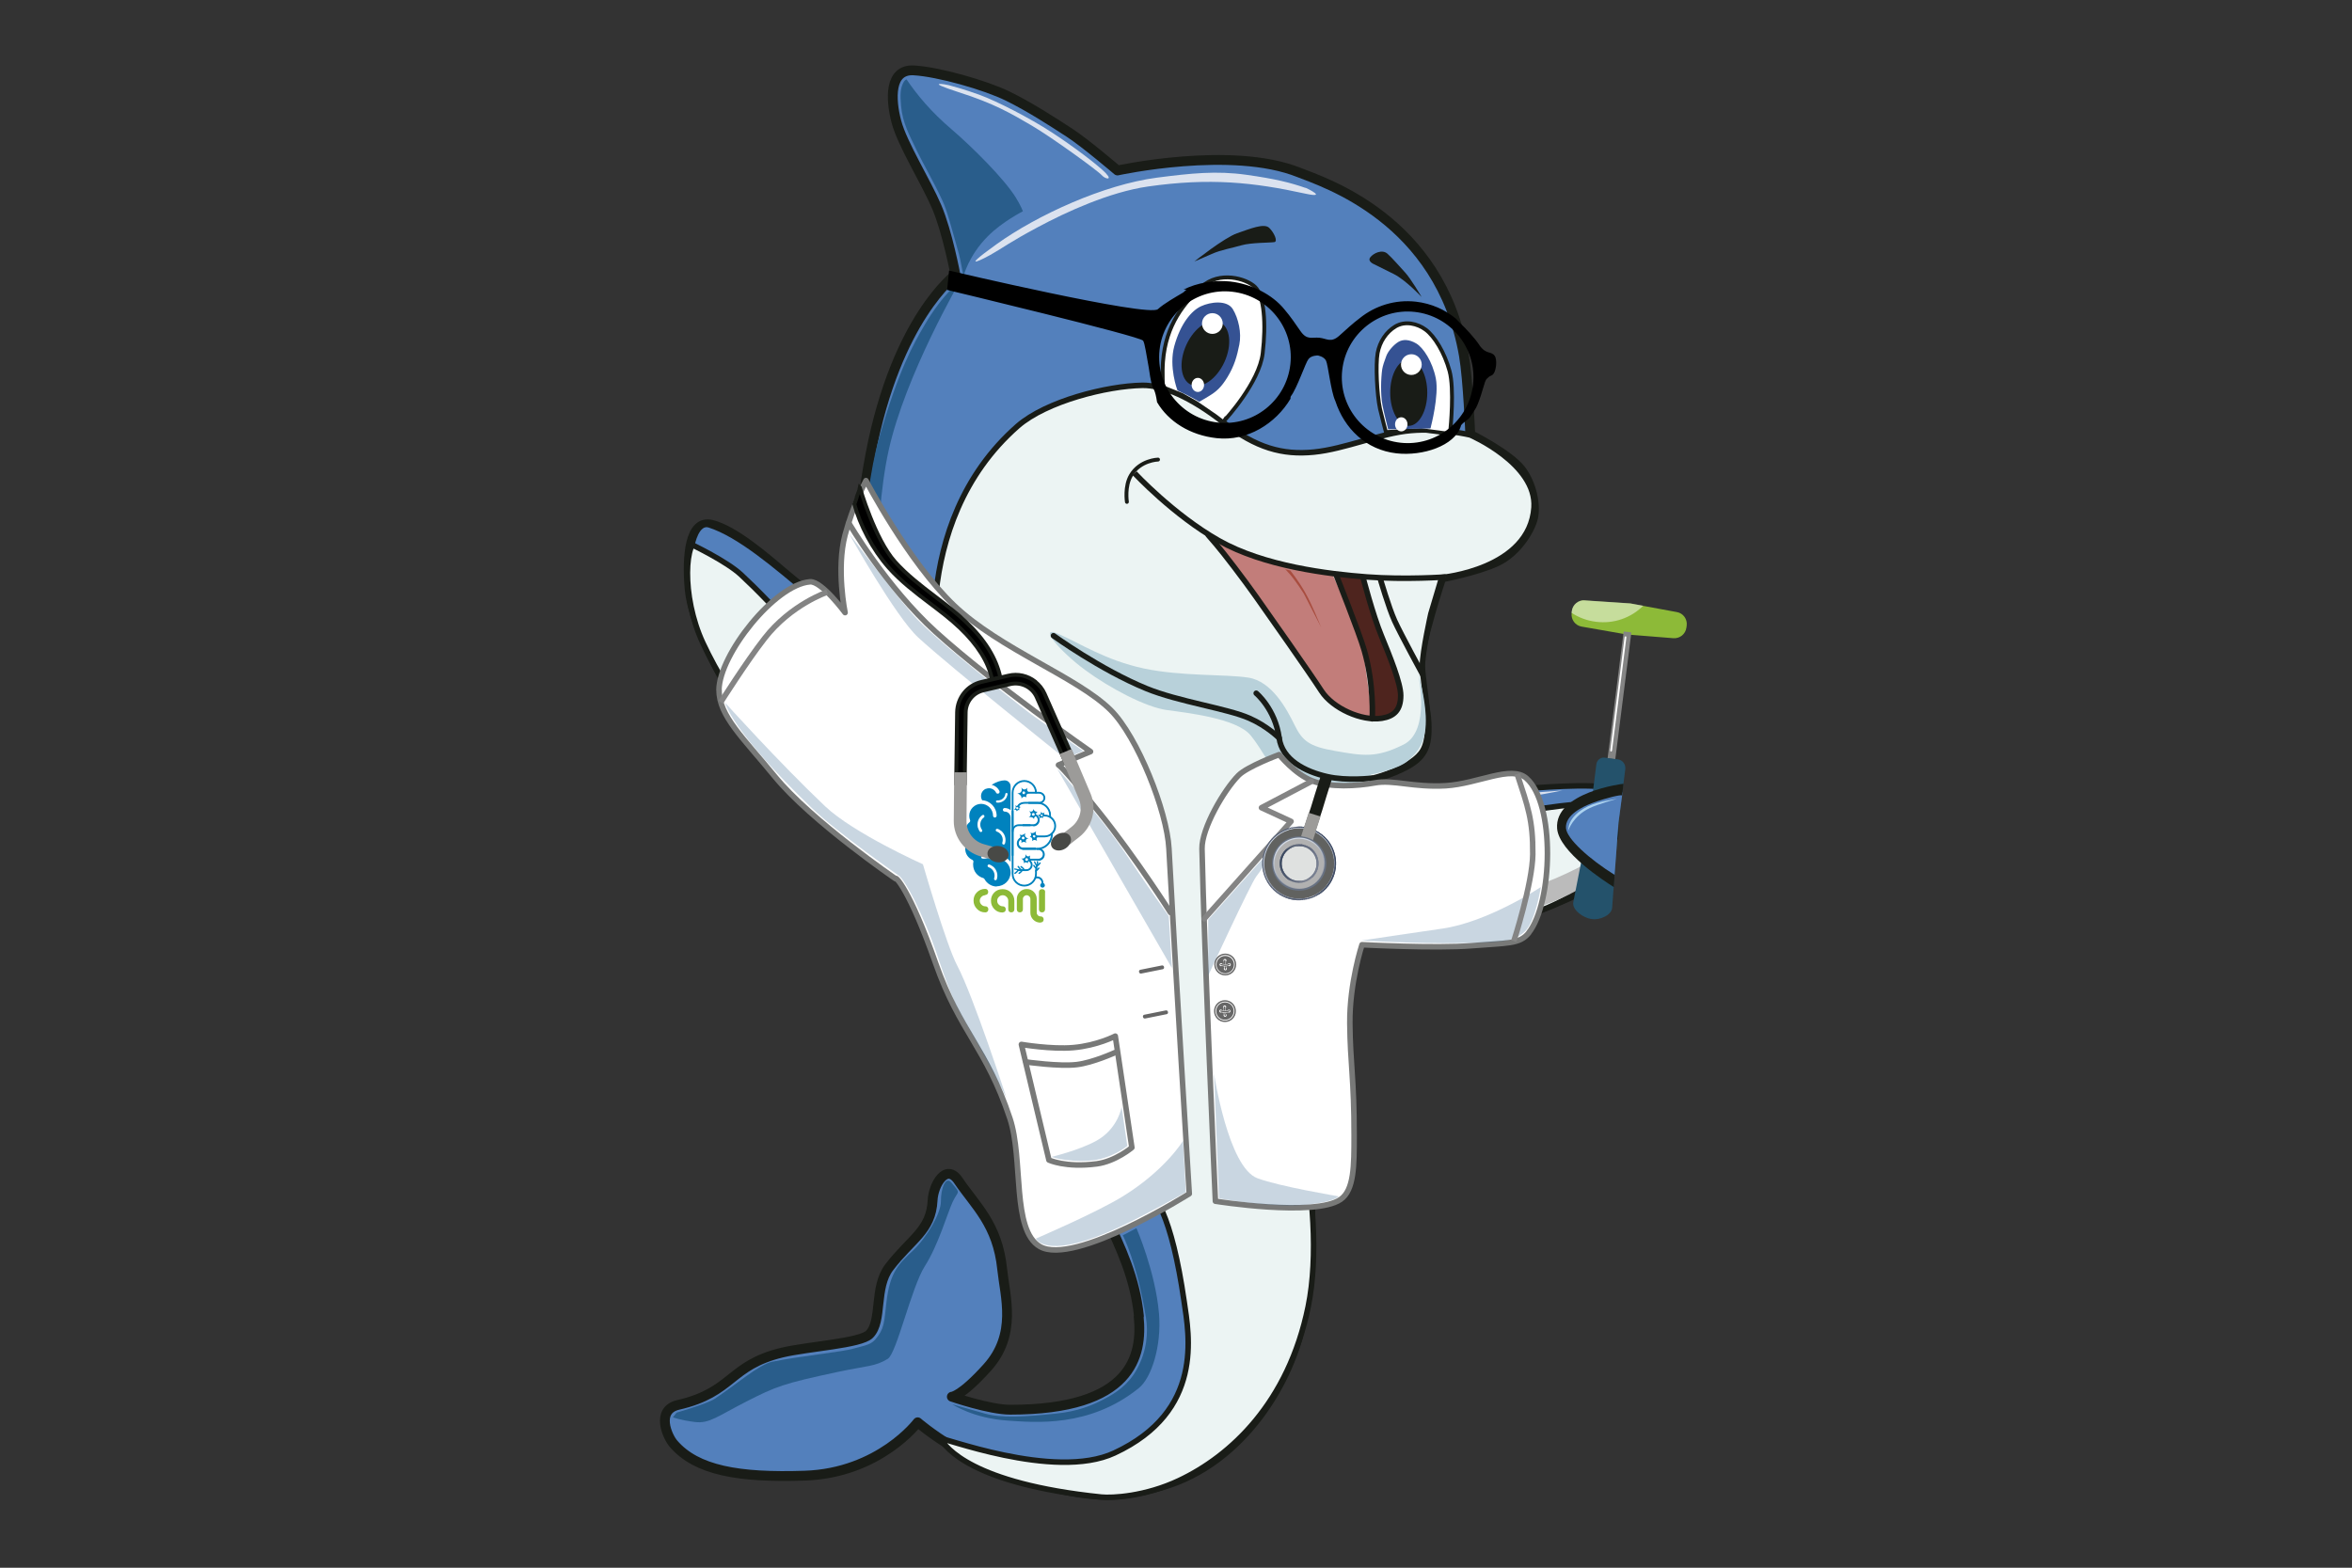 <?xml version="1.0" encoding="UTF-8"?>
<svg id="Capa_1" data-name="Capa 1" xmlns="http://www.w3.org/2000/svg" xmlns:xlink="http://www.w3.org/1999/xlink" viewBox="0 0 170.08 113.39">
  <rect x="0" y="0" width="170.08" height="113.39" fill="#333333" stroke="none"/>
  <defs>
    <style>
      .cls-1, .cls-2, .cls-3, .cls-4, .cls-5, .cls-6, .cls-7 {
        fill: none;
      }

      .cls-8 {
        clip-path: url(#clippath);
      }

      .cls-9, .cls-10, .cls-11, .cls-2, .cls-4, .cls-12, .cls-13, .cls-14, .cls-15, .cls-7 {
        stroke: #191c17;
      }

      .cls-9, .cls-10, .cls-4, .cls-5, .cls-6, .cls-12, .cls-14, .cls-16 {
        stroke-miterlimit: 10;
      }

      .cls-9, .cls-12, .cls-13, .cls-14, .cls-16, .cls-7 {
        stroke-width: .28px;
      }

      .cls-17 {
        fill: #6a7286;
      }

      .cls-18 {
        fill: #0082be;
      }

      .cls-19 {
        fill: #687185;
      }

      .cls-20 {
        fill: #676f84;
      }

      .cls-21 {
        fill: #677084;
      }

      .cls-22 {
        fill: #677182;
      }

      .cls-23, .cls-24, .cls-25, .cls-26, .cls-12, .cls-13 {
        fill: #fff;
      }

      .cls-27 {
        fill: #6b7387;
      }

      .cls-28 {
        fill: #656d82;
      }

      .cls-29 {
        fill: #6c7488;
      }

      .cls-30, .cls-16 {
        fill: #9c9b99;
      }

      .cls-31 {
        fill: #848484;
      }

      .cls-32 {
        fill: #c27d7a;
      }

      .cls-33 {
        fill: #b8d1da;
      }

      .cls-34, .cls-35 {
        fill: #8dba38;
      }

      .cls-36 {
        fill: #666;
      }

      .cls-37 {
        fill: #666e83;
      }

      .cls-38 {
        fill: #737b8e;
      }

      .cls-39 {
        fill: #b1b1b1;
      }

      .cls-40 {
        fill: #a84d3f;
      }

      .cls-41 {
        fill: #acd3f0;
      }

      .cls-42 {
        fill: #bbb;
      }

      .cls-43 {
        fill: #dbe2ef;
      }

      .cls-44 {
        fill: #dfe1e0;
      }

      .cls-45 {
        fill: #424e66;
      }

      .cls-46 {
        fill: #434f67;
      }

      .cls-47 {
        fill: #434f66;
      }

      .cls-48 {
        fill: #404c64;
      }

      .cls-49 {
        fill: #414d65;
      }

      .cls-50 {
        fill: #36455e;
      }

      .cls-51 {
        fill: #355293;
      }

      .cls-52 {
        fill: #445068;
      }

      .cls-53 {
        fill: #445067;
      }

      .cls-54, .cls-14 {
        fill: #191c17;
      }

      .cls-55 {
        fill: #3e4b63;
      }

      .cls-56 {
        fill: #3e4a62;
      }

      .cls-57 {
        fill: #3f4b63;
      }

      .cls-58 {
        fill: #3d4a62;
      }

      .cls-59 {
        fill: #1a1d17;
      }

      .cls-60 {
        fill: #6e7689;
      }

      .cls-61 {
        fill: #70788c;
      }

      .cls-62 {
        fill: #717a8d;
      }

      .cls-63 {
        fill: #71798c;
      }

      .cls-64 {
        fill: #6f778b;
      }

      .cls-65 {
        fill: #465168;
      }

      .cls-66 {
        fill: #545d74;
      }

      .cls-67 {
        fill: #46526a;
      }

      .cls-68, .cls-11, .cls-15 {
        fill: #5380bc;
      }

      .cls-69 {
        fill: #6d7589;
      }

      .cls-70 {
        fill: #555e74;
      }

      .cls-71 {
        fill: #636b80;
      }

      .cls-72 {
        fill: #646c81;
      }

      .cls-73 {
        fill: #5b6477;
      }

      .cls-74 {
        fill: #5b647a;
      }

      .cls-75 {
        fill: #5a6379;
      }

      .cls-76, .cls-77 {
        fill: #295d8b;
      }

      .cls-78 {
        fill: #565f75;
      }

      .cls-79 {
        fill: #566076;
      }

      .cls-80 {
        fill: #565f73;
      }

      .cls-81 {
        fill: #636c7e;
      }

      .cls-82 {
        fill: #5c6578;
      }

      .cls-83 {
        fill: #5c657b;
      }

      .cls-84 {
        fill: #5c6679;
      }

      .cls-85 {
        fill: #4a556b;
      }

      .cls-86 {
        fill: #4a546a;
      }

      .cls-87 {
        fill: #485369;
      }

      .cls-88 {
        fill: #48536a;
      }

      .cls-89 {
        fill: #484946;
      }

      .cls-90 {
        fill: #475269;
      }

      .cls-91 {
        fill: #5a6477;
      }

      .cls-92 {
        fill: #35445d;
      }

      .cls-93 {
        fill: #3b4861;
      }

      .cls-94 {
        fill: #3a4760;
      }

      .cls-95 {
        fill: #34435c;
      }

      .cls-96 {
        fill: #596377;
      }

      .cls-97 {
        fill: #39475f;
      }

      .cls-98 {
        fill: #586278;
      }

      .cls-99 {
        fill: #586275;
      }

      .cls-100 {
        fill: #586175;
      }

      .cls-101 {
        fill: #3d4962;
      }

      .cls-102 {
        fill: #576177;
      }

      .cls-103 {
        fill: #576074;
      }

      .cls-104 {
        fill: #3c4961;
      }

      .cls-105 {
        fill: #626b7f;
      }

      .cls-106 {
        fill: #626b7d;
      }

      .cls-107 {
        fill: #616a7c;
      }

      .cls-108 {
        fill: #616a7e;
      }

      .cls-109 {
        fill: #616260;
      }

      .cls-110 {
        fill: #60697c;
      }

      .cls-111 {
        fill: #60697e;
      }

      .cls-112 {
        fill: #5f687b;
      }

      .cls-113 {
        fill: #5f687c;
      }

      .cls-114 {
        fill: #535d72;
      }

      .cls-115 {
        fill: #535c72;
      }

      .cls-116 {
        fill: #5d667c;
      }

      .cls-117 {
        fill: #545e73;
      }

      .cls-118 {
        fill: #747c8f;
      }

      .cls-119 {
        fill: #757e91;
      }

      .cls-120 {
        fill: #767e91;
      }

      .cls-121 {
        fill: #4b556c;
      }

      .cls-122 {
        fill: #5e677a;
      }

      .cls-123 {
        fill: #5e677b;
      }

      .cls-124 {
        fill: #4c566e;
      }

      .cls-125 {
        fill: #727b8d;
      }

      .cls-126 {
        fill: #4c566c;
      }

      .cls-127 {
        fill: #525c71;
      }

      .cls-128 {
        fill: #505a6f;
      }

      .cls-129 {
        fill: #505a71;
      }

      .cls-130 {
        fill: #4f596f;
      }

      .cls-131 {
        fill: #4f5971;
      }

      .cls-132 {
        fill: #4e241e;
      }

      .cls-133 {
        fill: #4d576e;
      }

      .cls-134 {
        fill: #4d576d;
      }

      .cls-135 {
        fill: #515b73;
      }

      .cls-136 {
        fill: #515b70;
      }

      .cls-137 {
        fill: #4e586f;
      }

      .cls-138 {
        fill: #4e586e;
      }

      .cls-139 {
        fill: #455169;
      }

      .cls-10 {
        fill: #ecf4f3;
      }

      .cls-10, .cls-11, .cls-24, .cls-2, .cls-3, .cls-4, .cls-5, .cls-6 {
        stroke-width: .4px;
      }

      .cls-11, .cls-24, .cls-2, .cls-3, .cls-13, .cls-15, .cls-7 {
        stroke-linecap: round;
        stroke-linejoin: round;
      }

      .cls-24 {
        stroke: #787978;
      }

      .cls-140 {
        clip-path: url(#clippath-1);
      }

      .cls-3, .cls-5 {
        stroke: #848484;
      }

      .cls-6 {
        stroke: #000;
      }

      .cls-25 {
        opacity: .5;
      }

      .cls-25, .cls-141, .cls-35, .cls-26 {
        fill-rule: evenodd;
      }

      .cls-142 {
        fill: url(#Degradado_sin_nombre_57);
      }

      .cls-141 {
        fill: #24526b;
      }

      .cls-16 {
        stroke: #9c9b99;
      }

      .cls-143 {
        fill: url(#Degradado_sin_nombre_57-2);
      }

      .cls-15 {
        stroke-width: .71px;
      }

      .cls-77 {
        opacity: .25;
      }
    </style>
    <clipPath id="clippath">
      <path class="cls-1" d="M93.16,60.02c.14-.04,.29-.08,.44-.1,1.4-.19,2.69,.79,2.88,2.19,.17,1.25-.59,2.41-1.75,2.78-.14,.04-.29,.08-.44,.1-1.4,.19-2.69-.79-2.88-2.19-.17-1.25,.59-2.41,1.75-2.78m-.03-.11l.03,.11-.03-.11h0c-1.23,.39-2,1.61-1.83,2.9,.2,1.46,1.54,2.48,3,2.28,.15-.02,.31-.06,.46-.1,1.23-.39,2-1.61,1.83-2.9-.1-.71-.46-1.33-1.03-1.76-.57-.43-1.27-.62-1.97-.52-.15,.02-.31,.06-.45,.1h0Z"/>
    </clipPath>
    <linearGradient id="Degradado_sin_nombre_57" data-name="Degradado sin nombre 57" x1="234.68" y1="-953.39" x2="234.68" y2="-948.23" gradientTransform="translate(280.9 1023.78) rotate(-24.87)" gradientUnits="userSpaceOnUse">
      <stop offset="0" stop-color="#d4dce7"/>
      <stop offset=".11" stop-color="#d1d9e5" stop-opacity=".98"/>
      <stop offset=".24" stop-color="#cbd3df" stop-opacity=".92"/>
      <stop offset=".38" stop-color="#c0c8d6" stop-opacity=".81"/>
      <stop offset=".53" stop-color="#b1bac9" stop-opacity=".67"/>
      <stop offset=".69" stop-color="#9da6b8" stop-opacity=".48"/>
      <stop offset=".84" stop-color="#8590a4" stop-opacity=".26"/>
      <stop offset="1" stop-color="#6b768e" stop-opacity="0"/>
    </linearGradient>
    <linearGradient id="Degradado_sin_nombre_57-2" data-name="Degradado sin nombre 57" x1="234.68" y1="-952.68" x2="234.68" y2="-948.94" xlink:href="#Degradado_sin_nombre_57"/>
    <clipPath id="clippath-1">
      <path class="cls-1" d="M93.56,61.25c.24-.08,.51-.08,.77,0,.66,.21,1.03,.92,.82,1.59-.13,.41-.44,.7-.82,.82-.24,.08-.51,.08-.77,0-.66-.21-1.03-.92-.82-1.59,.13-.41,.44-.7,.82-.82m-.04-.13h0c-.43,.14-.77,.48-.91,.91-.11,.36-.08,.74,.09,1.07,.17,.33,.46,.58,.82,.69,.28,.09,.57,.09,.85,0,.43-.14,.77-.48,.91-.91,.23-.74-.17-1.53-.91-1.76-.28-.09-.57-.09-.85,0h0Z"/>
    </clipPath>
  </defs>
  <path class="cls-15" d="M82.36,95.19c-.28-2.73-1.29-4.9-2.43-7.29s-2.92-5.92-4.08-7.64c-1.17-1.72-3.07-4.63-4.36-6.57-1.29-1.93-2.21-3.56-3.47-5.77-1.26-2.21-3.62-7.4-3.62-7.4,0,0-2.54-.81-4.75-2.74-2.21-1.93-4.22-3.73-6-6.49-1.78-2.76-3.56-6.31-3.78-8.68-.21-2.36,0-5.05,1.6-4.65s3.78,2.27,5.19,3.47c1.41,1.2,5.09,4.08,5.09,4.08,0,0,.05-6.7,1.2-12.68,1.89-9.84,6.14-12.95,6.14-12.95,0,0-.58-3.1-1.35-4.91-.77-1.81-2.49-4.54-2.92-6.17-.43-1.63-.52-3.81,1.26-3.71s5.19,1.07,6.81,1.87c1.63,.8,3.31,1.9,4.45,2.64s3.47,2.73,3.47,2.73c0,0,8.27-1.81,13.14,.15,1.75,.7,10.2,3.35,11.91,13.23,.3,1.72,.46,5.74,.46,5.74,0,0,2.81,1.4,3.68,2.55,.76,1.01,1.07,2.52,.86,3.44s-1.22,2.51-2.61,3.16c-1.46,.69-4.02,1.17-4.02,1.17,0,0-1.6,4.79-1.62,6.48-.01,1.03,.52,3.04,.55,4.02,.03,.98,.03,1.9-.8,2.61s-2.49,1.2-2.49,1.2c0,0-2.16,6.91-2.56,11.36-.2,2.24-.41,4.23-1.56,9.78-1.7,8.17-.38,11.45-1.64,18.36-.74,4.08-4.17,10.17-10.12,11.87-3.18,.91-4.85,.86-8.43,0-5.47-1.31-9.2-4.58-9.2-4.58,0,0-2.76,3.68-8.17,3.86-4.79,.16-7.82-.38-9.48-2.3-.47-.54-1.3-2.45,.34-2.82,3.97-.91,3.67-2.86,7.5-3.78,1.93-.46,5.68-.66,6.33-1.33,.94-.96,.3-3.37,1.42-4.84,1.58-2.07,3.03-2.63,3.14-4.85,.05-1.11,.98-2.74,1.87-1.41,1.22,1.81,2.83,3.15,3.16,6.39,.21,2.01,1.09,4.71-1.08,7.12-1.9,2.11-2.56,2.11-2.56,2.11,0,0,2.72,.94,4.22,.94,8.81,0,9.58-3.89,9.29-6.75Z"/>
  <path class="cls-10" d="M104.24,41.77s6.39-.57,6.69-5.07c.21-3.16-4.61-5.24-4.61-5.24,0,0-2.11-.51-4.3-.32s-4.76,1.34-7.02,1.56c-2.27,.22-4.16-.3-6.54-2.15-2.38-1.86-4.38-2.7-5.85-2.68-2.55,.04-6.94,1.14-9.01,2.94-8.13,7.13-5.72,18.7-5.72,18.7,0,0-1,1.16-.22,4.14,.3,1.16-15.69-14.61-17.03-14.7-1.13-.08-1.39,4.15,.2,7.56,2.03,4.33,5.51,8.85,8.68,11.15,6.23,4.51,9.88,3.05,10.01,3.49,.78,2.51,1.6,4.8,2.33,6.13,2.33,4.27,1.29,7.57,3.28,11.4s3.62,1.61,4.99,6.38c.46,1.62,3.7-3.46,5.51,9.08,.35,2.4,1.45,7.93-5.04,10.95-4.37,2.04-12.73-1.28-12.57-1.02,.36,.61,2.23,3.24,11.62,4.21,.79,.08,3.18-.04,5.63-1.2,3.73-1.76,7.91-5.62,9.33-12.58,.75-3.68,.32-8.48-.43-11.81-2.14-9.45-1.35-2.01-.38-7.58,.82-4.72,3.87-8.69,4.44-11.58,1.13-5.74,1-7.23,1-7.23,0,0,2.95-.74,3.67-2.05,.81-1.47-.03-4.66-.04-6.09,0-1.03,.61-3.76,.61-3.76l.78-2.62Z"/>
  <path class="cls-33" d="M102.55,48.74s.93,4.12-1.05,5.11-2.92,.82-4.97,.46c-1.84-.32-2.35-.71-2.92-1.88s-1.65-3.16-3.34-3.42c-1.69-.26-4.79-.08-7.55-.66-2.76-.59-4.62-1.82-6.18-2.5s.11,1.27,1.93,2.61c1.79,1.32,4.36,2.67,5.87,2.89,1.51,.21,5.09,.6,6.1,1.84,1.02,1.25,1.4,2.54,2.73,3.36,1.33,.82,5.28,1.08,5.28,1.08l.69-1.61s1.97-.36,2.68-1,1.37-1.35,1.28-3.25c-.07-1.5-.55-3.02-.55-3.02Z"/>
  <path class="cls-54" d="M86.37,18.91s2.16-1.72,3.09-2.04,1.95-.75,2.32-.39,.63,.98,.38,1.03-1.7,.03-2.38,.23-1.49,.33-2.16,.63-1.25,.54-1.25,.54Z"/>
  <path class="cls-12" d="M88.62,30.32s2.44-2.65,2.69-4.77c.25-2.12,.11-4.15-.55-4.79s-2.59-1.17-3.85-.03c-1.26,1.14-2.61,2.74-2.81,5.43-.06,.8,0,1.85,0,1.85l1.38,.56,1.03,.58,1.37,.94,.58,.44,.15-.22Z"/>
  <path class="cls-51" d="M85.14,28.22s-.64-1.69-.22-3.2c.45-1.62,1.24-2.55,1.93-2.87s1.88-.47,2.3,.21c.41,.68,.64,1.72,.47,2.56s-.35,1.52-.86,2.36c-.46,.75-.81,1.05-1.36,1.38l-.67,.4s-.67-.38-.9-.49c-.17-.09-.68-.33-.68-.33Z"/>
  <path class="cls-11" d="M116.9,58.75c.02-.11,.03-.21,.04-.32,0-.03,0-.05,0-.08,.01-.31,.02-.62,.04-.93-.09,.41-.11,.87-.09,1.32Z"/>
  <path class="cls-11" d="M116.53,58.61c0-.48,.03-1.07,.19-1.59-1.9-.39-5.06-.07-8.38,.15-4.08,.28-8.43-.52-8.43-.52,0,0-.53,1.55-.99,3.47-.46,1.93-1.31,6.67-1.31,6.67,0,0,.74,.31,1.64,.49,.9,.18,3.19,.42,6.83-.13,2.45-.37,4.62-.89,7.16-2.05,1.25-.57,2.27-1.03,3.32-1.81,.01-.77,.04-1.54,.1-2.32-.08-.79-.15-1.57-.13-2.37Z"/>
  <path class="cls-10" d="M116.83,60.49c.11-.71-.33-1.64-.24-2.34-2.95-.26-7.53,.8-8.9,.89-1.95,.13-8.24,.12-8.24,.12l-1.85,7.71s1.89,.62,5.5,.6c2.34-.01,5.74-.68,8.34-1.63,1.39-.51,3.2-1.57,4.88-2.85,.02-.82,.36-1.7,.49-2.5Z"/>
  <path class="cls-43" d="M112.98,57.17s-3.67,.78-6.24,.88c-2.57,.1-4.11,.15-5.47,0s-1.45-.21-1.45-.21l.29-.84s1.05,.26,3.85,.49,9.01-.32,9.01-.32Z"/>
  <path class="cls-43" d="M73.35,54.28s2.11,.84,1.07,.69-3.44-.74-5.37-1.93-3.84-2.66-4.94-3.46c-1.1-.8-3.41-2.84-3.95-3.3s-.84-1.13,.16-.38,3.74,2.73,4.73,3.48,3.41,2.49,4.22,2.93,4.08,1.97,4.08,1.97Z"/>
  <path class="cls-43" d="M79.99,12.55c-.62-.64-2.39-1.97-3.94-2.98-1.59-1.04-4-2.27-5.24-2.72-1.12-.4-1.63-.53-2.2-.69-.21-.06-1.88-.33,.69,.5,2.6,.83,3.8,1.54,5.32,2.43,1.43,.84,4.75,3.24,5.06,3.59,.26,.29,.78,.36,.3-.13Z"/>
  <path class="cls-54" d="M102.78,21.46s-1.13-1.21-1.99-1.64-1.43-.71-1.43-.71c0,0-.5-.2-.27-.5s.86-.6,1.24-.26,.87,.92,1.28,1.36,1.18,1.75,1.18,1.75Z"/>
  <path class="cls-13" d="M104.89,30.99s.29-2.84-.07-4.16c-.36-1.32-1.08-2.51-1.73-2.99-.58-.43-1.48-.66-2.2-.22-.64,.39-1.12,1.09-1.27,1.92s-.05,2.99,.17,4.02c.08,.37,.43,1.69,.43,1.69l2.56-.14,2.04,.27,.07-.37Z"/>
  <path class="cls-51" d="M103.47,30.87s.6-2.27,.36-3.49-.91-2.24-1.42-2.54-.96-.31-1.29-.11-.73,.64-.87,1.01-.26,.72-.3,.98c-.09,.64-.13,1.78,.02,2.58,.07,.41,.41,1.75,.41,1.75l3.05-.06,.05-.11Z"/>
  <ellipse class="cls-54" cx="101.87" cy="28.4" rx="1.34" ry="2.4"/>
  <ellipse class="cls-54" cx="87.16" cy="25.55" rx="2.49" ry="1.51" transform="translate(27.46 94.01) rotate(-65.24)"/>
  <circle class="cls-23" cx="102.06" cy="26.37" r=".75"/>
  <circle class="cls-23" cx="87.67" cy="23.4" r=".75"/>
  <ellipse class="cls-23" cx="101.33" cy="30.69" rx=".45" ry=".51"/>
  <ellipse class="cls-23" cx="86.62" cy="27.84" rx=".45" ry=".51"/>
  <path class="cls-76" d="M65.52,5.69c.8,1.19,1.82,2.41,3.3,3.67,1.47,1.26,3.81,3.58,4.65,4.95,.35,.57,.5,.97,.5,.97,0,0-1.5,.76-2.53,1.8-1.41,1.41-1.77,2.91-1.77,2.91,0,0-.23-1.29-.32-1.59-.64-2.25-.84-3.11-1.22-3.93-.62-1.34-1.35-2.58-1.81-3.53-.56-1.18-1.05-2.02-1.16-3.28-.08-.81-.04-1.23,.12-1.59,.15-.34,.28-.32,.28-.32,0,0-.08-.12-.04-.05Z"/>
  <path class="cls-76" d="M69.46,20.27s-4,6.86-5.2,12.31c-1.21,5.49-.77,13.89-.77,13.89l-1.5-1.01s.3-9.31,1.56-13.71c1.43-5.01,2.51-6.87,3.29-8.21,1.32-2.27,2.63-3.26,2.63-3.26Z"/>
  <path class="cls-42" d="M116.64,61.24c-.38,.29-.78,.57-1.18,.8-1.63,.93-4.02,2.13-7.03,2.81-3.12,.71-4.6,.78-6.83,.66-2.24-.12-3.3-.24-3.3-.24l-.38,1.39s5.32,1.23,10.21-.15c1.05-.3,2.95-.73,4.76-1.54,1.42-.63,2.74-1.54,3.69-2.31,.01-.47,.03-.95,.06-1.42Z"/>
  <path class="cls-11" d="M75.38,56.02c-.95,1.42-3.21,.09-6.8-1.62-3.74-1.78-8.19-5.49-9.77-7.3-2.57-2.97-4.2-4.58-5.23-5.54s-3.54-2.16-3.54-2.16c0,0,.31-1.75,1.28-1.43,4.29,1.4,10.18,8.63,15.6,11.01,2.05,.9,4.95,2.41,7.77,4.47,.43,.31,1.14,1.89,.68,2.58Z"/>
  <path class="cls-2" d="M74.46,58.07s1.66-2.37,.73-3.92c-.78-1.29-5.89-3.8-9.56-5.91-2.32-1.33-3.94-2.79-3.94-2.79"/>
  <path class="cls-2" d="M71.26,60.48s-1.75,.86-2.95,.86c-1.92,0-4.23-.96-4.23-.96"/>
  <path class="cls-7" d="M83.74,33.24s-1.29,.03-1.95,1.13c-.48,.79-.3,1.93-.3,1.93"/>
  <path class="cls-4" d="M99.8,41.82s.61,2.11,1.05,3.08,2.07,3.96,2.07,3.96"/>
  <path class="cls-2" d="M99.23,56.28s-1.82,.22-3.26-.11c-1.62-.37-3.25-1.21-3.47-2.79-.29-2.11-1.66-3.24-1.66-3.24"/>
  <path class="cls-2" d="M92.5,53.38s-.87-.87-2.15-1.43c-1.6-.71-5.14-1.2-7.45-2.15-3.32-1.36-6.72-3.82-6.72-3.82"/>
  <path class="cls-43" d="M94.41,13.58c.1,.04,1.64,.78,0,.43-3.79-.83-6.92-1.16-11.4-.52-2.77,.4-5.89,1.83-7.96,2.94-2.08,1.11-2.56,1.52-3.44,2.01-.21,.12-2.55,1.38,.43-.76,2.98-2.14,7.79-4.33,11.62-4.83,2.48-.32,4.3-.51,6.45-.21s3.23,.58,4.29,.95Z"/>
  <path class="cls-132" d="M98.59,41.86l1.22,3.92,1.37,3.73v1.37s-.61,.88-.61,.88l-.89,.23-.42-.23-.18-2.52s-.73-3.16-.77-3.27-1.34-3.41-1.34-3.41l-.37-.9,1.25-.02,.74,.21Z"/>
  <polygon class="cls-32" points="96.32 41.47 93.63 40.89 89.9 39.94 87.7 39.09 89.03 40.74 91.06 43.5 93.01 46.27 94.99 49.13 96.01 50.54 98.1 51.76 99.1 52 99.1 50.85 98.59 47.18 97.84 44.79 96.32 41.47"/>
  <path class="cls-2" d="M96.59,41.51s1.7,4.26,2.06,5.52c.73,2.52,.58,4.96,.58,4.96"/>
  <path class="cls-2" d="M98.55,41.71s.72,2.78,1.34,4.27c.61,1.49,1.4,3.43,1.4,4.32,0,1.07-.49,1.51-1.37,1.65-1.45,.23-3.55-.72-4.36-1.97-.84-1.3-3.86-5.59-4.73-6.82-.88-1.25-2.34-3.16-2.9-3.81l-.56-.65"/>
  <path class="cls-10" d="M104.55,41.73s-2.92,.21-5.7,0c-2.78-.21-7.44-.77-10.72-2.63-3.28-1.86-6.08-4.87-6.08-4.87"/>
  <path class="cls-40" d="M94.29,42.95c-.89-1.4-1.36-1.78-1.36-1.78l.37,.09s.58,.7,1.1,1.63,.92,1.99,1.14,2.49"/>
  <path class="cls-6" d="M78.54,83.33s1.18,.57,3.45,.28c1.37-.18,2.55-1.18,2.55-1.18l-1.2-8.06s-1.31,.68-3.03,.83c-1.59,.14-3.76-.23-3.76-.23l1.99,8.35Z"/>
  <path class="cls-24" d="M52,49.92c-.02,1.85,1.76,3.47,4.02,6.23,2.66,3.25,8.75,7.41,8.75,7.41-.06-.22,.98,.68,2.89,6.11,1.76,5,3.66,6.08,5.37,11.22,.99,2.97,.11,8.08,2.17,9.27,2.48,1.43,10.8-3.82,10.8-3.82,0,0-1.07-17.39-1.47-24.96-.14-2.71-2.28-8.1-4.21-10.02-2.42-2.4-8.01-4.4-11.33-7.57-3.32-3.17-6.37-9.03-6.37-9.03,0,0-.94,1.78-1.51,3.93-.65,2.46,0,5.62,0,5.62,0,0-1.69-2.29-2.53-2.23-2.55,.19-6.57,5.27-6.59,7.83Z"/>
  <path class="cls-24" d="M110.55,67.47c-.66,.83-1.54,.72-4.14,.93-2.6,.21-7.92-.07-7.92-.07,0,0-.91,2.75-.88,5.7,.03,2.95,.31,3.96,.31,8.1,0,2.17,0,3.95-.98,4.62-1.86,1.28-9.05,.13-9.05,.13,0,0-.81-18.14-.97-25.49-.03-1.48,1.6-4.26,2.64-5.31,.63-.64,2.94-1.5,2.94-1.5,0,0,1.13,1.41,2.4,1.9s3.22,.38,4.53,.14,2.77,.34,5.11,.21c2.34-.14,4.74-1.51,5.84-.54,2.1,1.84,1.9,8.99,.16,11.18Z"/>
  <path class="cls-24" d="M84.64,66s-2.44-3.85-5.15-7.24c-2.71-3.39-2.95-3.43-2.95-3.43l2.32-.97s-7.05-4.9-11.2-8.66c-3.59-3.26-6.28-7.87-6.28-7.87"/>
  <polyline class="cls-3" points="94.83 56.52 91.22 58.42 93.36 59.41 87.08 66.46"/>
  <path class="cls-24" d="M75.85,83.9s1.18,.57,3.45,.28c1.37-.18,2.55-1.18,2.55-1.18l-1.2-8.06s-1.31,.68-3.03,.83c-1.59,.14-3.76-.23-3.76-.23l1.99,8.35Z"/>
  <path class="cls-5" d="M52.12,50.79s1.85-2.93,3.17-4.62c1.91-2.46,4.53-3.34,4.53-3.34"/>
  <path class="cls-24" d="M74.2,76.81s2.4,.34,3.66,.19c1.18-.14,2.77-.87,2.77-.87"/>
  <g>
    <path class="cls-35" d="M114.6,43.43l3.3,.22,3.36,.62c.46,.08,.77,.51,.71,.98l-.02,.14c-.06,.47-.47,.8-.94,.77l-3.38-.27-3.26-.57c-.46-.08-.78-.51-.72-.98l.02-.15c.06-.46,.47-.8,.93-.77Z"/>
    <g>
      <rect class="cls-31" x="112.48" y="50.02" width="9.25" height=".56" transform="translate(52.49 160.15) rotate(-82.78)"/>
      <path class="cls-141" d="M115.15,66.47h-.08c-.57-.08-1.41-.66-1.3-1.22l1.14-5.8h0l.53-4.19c.04-.29,.31-.5,.6-.46l.94,.12c.35,.04,.59,.36,.55,.71l-.52,4.09-.43,5.93c-.04,.55-.89,.9-1.44,.83Z"/>
      <path class="cls-26" d="M117.48,46.08s.04-.06,.07-.06,.06,.04,.06,.07l-1.04,8.21s-.04,.06-.07,.06-.06-.04-.06-.07l1.04-8.21Z"/>
      <path class="cls-25" d="M118.82,43.82c-.87,.86-2.11,1.32-3.42,1.15-.65-.08-1.25-.31-1.76-.65l.02-.13c.06-.46,.47-.8,.93-.77l3.3,.22,.93,.17Z"/>
    </g>
  </g>
  <g>
    <g>
      <path class="cls-18" d="M74.78,59.26c-.08-.17-.22-.17-.39-.16,.09-.05,.15-.11,.15-.21,0-.1-.06-.16-.13-.22,.07,.02,.14,.05,.21,.02,.08-.03,.1-.1,.11-.18,.05,.15,.15,.21,.3,.2-.06,.04-.1,.09-.12,.15-.02,.06,0,.12,.08,.17-.07,0-.13,.01-.17,.06-.04,.05-.05,.1-.05,.17Z"/>
      <path class="cls-18" d="M74.52,60.22c.16,.09,.28,0,.41-.1-.04,.09-.05,.18,0,.26,.05,.08,.14,.1,.23,.11-.07,.02-.14,.04-.18,.11-.04,.07-.02,.14,.01,.22-.13-.1-.25-.09-.36,.01,.02-.06,.03-.13,0-.19-.02-.06-.08-.1-.16-.1,.05-.04,.09-.08,.1-.15,0-.06-.02-.12-.06-.17Z"/>
      <path class="cls-18" d="M74.03,62.46c.05-.18-.05-.28-.18-.37,.1,.02,.18,.01,.25-.06,.07-.07,.06-.16,.05-.25,.04,.06,.07,.13,.14,.15,.08,.03,.14,0,.21-.06-.06,.15-.03,.26,.09,.35-.07,0-.13,0-.19,.04-.05,.04-.08,.1-.06,.18-.05-.04-.1-.07-.17-.07-.06,0-.11,.04-.15,.09Z"/>
      <path class="cls-18" d="M73.74,60.36c.16,.09,.28,0,.41-.1-.04,.09-.05,.18,0,.26,.05,.08,.14,.1,.23,.11-.07,.02-.14,.04-.18,.11-.04,.07-.02,.14,.01,.22-.13-.1-.25-.09-.36,.01,.02-.06,.03-.13,0-.19-.02-.06-.08-.1-.16-.1,.05-.04,.09-.08,.1-.15,0-.06-.02-.12-.06-.17Z"/>
      <path class="cls-18" d="M75.18,59.21c.04-.13-.04-.2-.14-.28,.07,.02,.14,0,.19-.04,.05-.05,.04-.12,.04-.19,.03,.05,.05,.09,.11,.11,.06,.02,.1,0,.15-.05-.05,.11-.02,.19,.07,.26-.05,0-.1,0-.14,.03-.04,.03-.06,.07-.04,.13-.04-.03-.08-.05-.12-.05-.05,0-.08,.03-.11,.07Z"/>
      <path class="cls-18" d="M73.87,57.77c.02-.21-.12-.31-.3-.39,.12,0,.22-.03,.28-.12,.06-.1,.04-.2,0-.3,.06,.06,.11,.13,.2,.14,.1,.01,.16-.04,.23-.12-.04,.18,.03,.3,.19,.38-.08,0-.15,.03-.21,.09-.05,.05-.06,.13-.03,.22-.07-.04-.13-.06-.21-.04-.07,.02-.12,.07-.15,.14Z"/>
      <path class="cls-18" d="M73.55,58.72c-.02-.13-.12-.16-.24-.18,.07-.02,.12-.05,.14-.12,.02-.07-.01-.12-.05-.18,.04,.03,.09,.06,.14,.05,.06,0,.09-.05,.11-.11,0,.12,.06,.18,.17,.19-.05,.02-.09,.04-.11,.09-.02,.04-.02,.09,.02,.13-.05-.01-.09-.01-.13,.01-.04,.03-.06,.06-.07,.11Z"/>
      <path class="cls-18" d="M72.08,64.12c-.37,0-.71-.21-.89-.54-.02-.03-.05-.06-.08-.07-.44-.12-.74-.51-.74-.97,0-.07,0-.14,.02-.2,.01-.06-.02-.12-.08-.15-.31-.14-.51-.45-.51-.79,0-.15,.04-.3,.12-.43,.2,.17,.46,.28,.74,.28,.07,0,.13-.06,.13-.13s-.06-.13-.13-.13c-.47,0-.86-.39-.86-.86,0-.26,.11-.5,.31-.66,.04-.04,.06-.1,.04-.15-.04-.1-.06-.21-.06-.32,0-.47,.39-.86,.86-.86s.86,.39,.86,.86c0,.07,.06,.13,.13,.13s.13-.06,.13-.13c0-.6-.47-1.09-1.05-1.12-.05-.09-.08-.19-.08-.3,0-.24,.14-.44,.35-.53,0,0,.02,0,.02,0,.06-.02,.13-.04,.2-.04,.22,0,.42,.12,.52,.32,.03,.07,.11,.09,.18,.06,.07-.03,.09-.11,.06-.18-.11-.23-.32-.39-.56-.45,.34-.21,.67-.32,.94-.32,.24,0,.43,.19,.43,.43v1.72c-.12-.09-.27-.15-.43-.15-.07,0-.13,.06-.13,.13s.06,.13,.13,.13c.24,0,.43,.19,.43,.43v3.2c-.17-.21-.4-.37-.67-.45-.07-.02-.14,.02-.16,.09-.02,.07,.02,.14,.09,.16,.44,.12,.74,.51,.74,.97,0,.55-.45,1-1,1h0Z"/>
      <path class="cls-23" d="M72.6,62.48m-.64-1.02s.02-.07,.02-.11c0-.05-.03-.1-.09-.11s-.1,.03-.11,.09c-.04,.35-.36,.61-.71,.57-.05,0-.1,.03-.11,.09s.03,.1,.09,.11c.35,.04,.68-.14,.84-.43m.72,.83"/>
      <path class="cls-23" d="M69.62,59.72m1.17,.32s.04,.07,.06,.1c.03,.04,.09,.05,.14,.02s.05-.09,.02-.14c-.21-.29-.15-.69,.14-.9,.04-.03,.05-.09,.02-.14s-.09-.05-.14-.02c-.29,.21-.4,.56-.32,.89m-1.09-.12"/>
      <path class="cls-23" d="M72.78,62.15m-1.13,.42s-.07-.03-.1-.04c-.05-.02-.11,.01-.13,.06s.01,.11,.06,.13c.34,.11,.52,.48,.41,.81-.02,.05,.01,.11,.06,.13s.11-.01,.13-.06c.11-.33,0-.69-.25-.91m.96-.53"/>
      <path class="cls-23" d="M73.37,59.57m-1.13,.42s-.07-.03-.1-.04c-.05-.02-.11,.01-.13,.06s.01,.11,.06,.13c.34,.11,.52,.48,.41,.81-.02,.05,.01,.11,.06,.13s.11-.01,.13-.06c.11-.33,0-.69-.25-.91m.96-.53"/>
      <path class="cls-23" d="M73.37,58.37m-.53-.84s.01-.06,.02-.09c0-.05-.03-.09-.07-.09s-.09,.03-.09,.07c-.03,.29-.3,.5-.59,.47-.04,0-.09,.03-.09,.07s.03,.09,.07,.09c.29,.03,.56-.12,.69-.36m.59,.68"/>
      <g>
        <path class="cls-18" d="M75.97,59.09h-.05v-.13c0-.48-.39-.87-.87-.87h-.63v-.05h.63c.51,0,.92,.41,.92,.92v.13Z"/>
        <path class="cls-18" d="M76,59.13h-.13v-.16c0-.46-.37-.83-.83-.83h-.67v-.13h.67c.53,0,.96,.43,.96,.96v.16Z"/>
      </g>
      <g>
        <path class="cls-18" d="M75.09,62.2h-.88v-.05h.88c.2,0,.36-.16,.36-.36s-.16-.36-.36-.36h-.09v-.05h.09c.23,0,.42,.19,.42,.42s-.19,.42-.42,.42Z"/>
        <path class="cls-18" d="M75.09,62.24h-.92v-.13h.92c.18,0,.32-.15,.32-.32s-.15-.32-.32-.32h-.13v-.13h.13c.25,0,.46,.2,.46,.46s-.2,.46-.46,.46Z"/>
      </g>
      <g>
        <path class="cls-18" d="M73.61,58.51h-.05c0-.3,.21-.47,.58-.47h1.02c.11,0,.34-.08,.34-.34,0-.14-.12-.34-.38-.34h-1.06v-.05h1.06c.29,0,.43,.23,.43,.39s-.12,.39-.39,.39h-1.02c-.34,0-.53,.15-.53,.41Z"/>
        <path class="cls-18" d="M73.65,58.55h-.13v-.04c0-.32,.23-.51,.62-.51h1.02c.1,0,.3-.07,.3-.3,0-.12-.11-.3-.34-.3h-1.1v-.13h1.1c.32,0,.47,.26,.47,.43s-.13,.43-.43,.43h-1.02c-.22,0-.49,.07-.49,.38v.04Z"/>
      </g>
      <g>
        <path class="cls-18" d="M74.72,59.71h-.73v-.05h.73c.2,0,.36-.16,.36-.36s-.16-.36-.36-.36v-.05c.23,0,.42,.19,.42,.42s-.19,.42-.42,.42Z"/>
        <path class="cls-18" d="M74.72,59.75h-.77v-.13h.77c.18,0,.32-.15,.32-.32s-.15-.32-.32-.32h-.04v-.13h.04c.25,0,.46,.2,.46,.46s-.2,.46-.46,.46Z"/>
      </g>
      <g>
        <path class="cls-18" d="M74.87,61.42h-.88c-.23,0-.42-.19-.42-.42s.19-.42,.42-.42v.05c-.2,0-.36,.16-.36,.36s.16,.36,.36,.36h.88v.05Z"/>
        <path class="cls-18" d="M74.91,61.46h-.92c-.25,0-.46-.2-.46-.46s.2-.46,.46-.46h.04v.13h-.04c-.18,0-.32,.15-.32,.32s.15,.32,.32,.32h.92v.13Z"/>
      </g>
      <g>
        <path class="cls-18" d="M75,63.48c.2,0,.36,.16,.36,.36v-.06s.05,0,.05,0v.06c0-.23-.19-.42-.42-.42"/>
        <path class="cls-18" d="M74.86,63.56s.09-.03,.14-.03c.18,0,.32,.15,.32,.32v.2s.13,0,.13,0v-.2c0-.25-.2-.46-.46-.46-.04,0-.08,0-.12,.02"/>
      </g>
      <g>
        <path class="cls-18" d="M73.25,61.85h-.05v-4.52c0-.48,.39-.87,.87-.87s.87,.39,.87,.87h-.05c0-.45-.37-.82-.82-.82s-.82,.37-.82,.82v4.52Z"/>
        <path class="cls-18" d="M73.29,61.89h-.13v-4.56c0-.5,.41-.91,.91-.91s.91,.41,.91,.91v.04h-.13v-.04c0-.43-.35-.78-.78-.78s-.78,.35-.78,.78v4.56Z"/>
      </g>
      <g>
        <path class="cls-18" d="M73.25,58.69h-.05s0,4.52,0,4.52c0,.48,.39,.87,.87,.87s.87-.39,.87-.87h-.05c0,.45-.37,.82-.82,.82s-.82-.37-.82-.82v-4.52Z"/>
        <path class="cls-18" d="M73.29,58.65h-.13s0,4.56,0,4.56c0,.5,.41,.91,.91,.91s.91-.41,.91-.91c0,0,0-.19,0-.25,0-.11,.08-.42,.08-.42h-.13s-.07,.31-.08,.42c0,.06,0,.25,0,.25,0,.43-.35,.78-.78,.78s-.78-.35-.78-.78v-4.56Z"/>
      </g>
      <g>
        <path class="cls-18" d="M75,61.42h-1.03v-.05h1.03c.57,0,1.04-.47,1.04-1.04h.05c0,.6-.49,1.09-1.09,1.09Z"/>
        <path class="cls-18" d="M75,61.46h-1.07v-.13h1.07c.55,0,1-.45,1-1v-.04h.13v.04c0,.62-.51,1.13-1.13,1.13Z"/>
      </g>
      <g>
        <path class="cls-18" d="M73.25,60.12h-.05c0-.26,.21-.46,.46-.46h.82v.05h-.82c-.23,0-.41,.18-.41,.41Z"/>
        <path class="cls-18" d="M73.29,60.16h-.13v-.04c0-.28,.23-.5,.5-.5h.86v.13h-.86c-.21,0-.37,.17-.37,.37v.04Z"/>
      </g>
      <g>
        <path class="cls-18" d="M74.23,62.96h-.61v-.05h.61c.19,0,.35-.16,.35-.35s-.16-.35-.35-.35v-.05c.22,0,.4,.18,.4,.4s-.18,.4-.4,.4Z"/>
        <path class="cls-18" d="M74.23,63h-.65v-.13h.65c.17,0,.31-.14,.31-.31s-.14-.31-.31-.31h-.04v-.13h.04c.24,0,.44,.2,.44,.44s-.2,.44-.44,.44Z"/>
      </g>
      <g>
        <path class="cls-18" d="M75.55,60.52h-.8v-.05h.8c.4,0,.73-.33,.73-.73s-.33-.73-.73-.73h-.24v-.05h.24c.43,0,.78,.35,.78,.78s-.35,.78-.78,.78Z"/>
        <path class="cls-18" d="M75.55,60.56h-.83v-.13h.83c.38,0,.69-.31,.69-.69s-.31-.69-.69-.69h-.28v-.13h.28c.45,0,.82,.37,.82,.82s-.37,.82-.82,.82Z"/>
      </g>
      <g>
        <path class="cls-23" d="M74.06,60.61s-.03-.07-.07-.07-.07,.03-.07,.07,.03,.07,.07,.07,.07-.03,.07-.07Z"/>
        <path class="cls-23" d="M73.99,60.71c-.06,0-.1-.05-.1-.1s.05-.1,.1-.1,.1,.05,.1,.1-.05,.1-.1,.1Zm0-.14s-.04,.02-.04,.04,.02,.04,.04,.04,.04-.02,.04-.04-.02-.04-.04-.04Z"/>
      </g>
      <g>
        <path class="cls-23" d="M75.38,58.97s-.02-.05-.05-.05-.05,.02-.05,.05,.02,.05,.05,.05,.05-.02,.05-.05Z"/>
        <path class="cls-23" d="M75.33,59.04s-.07-.03-.07-.07,.03-.07,.07-.07,.07,.03,.07,.07-.03,.07-.07,.07Zm0-.1s-.03,.01-.03,.03,.01,.03,.03,.03,.03-.01,.03-.03-.01-.03-.03-.03Z"/>
      </g>
      <g>
        <path class="cls-23" d="M74.79,58.91s-.03-.07-.07-.07-.07,.03-.07,.07,.03,.07,.07,.07,.07-.03,.07-.07Z"/>
        <path class="cls-23" d="M74.72,59c-.05,0-.1-.04-.1-.1s.04-.1,.1-.1,.1,.04,.1,.1-.04,.1-.1,.1Zm0-.14s-.04,.02-.04,.04,.02,.04,.04,.04,.04-.02,.04-.04-.02-.04-.04-.04Z"/>
      </g>
      <g>
        <path class="cls-23" d="M74.84,60.49s-.03-.06-.06-.06-.06,.03-.06,.06,.03,.06,.06,.06,.06-.03,.06-.06Z"/>
        <path class="cls-23" d="M74.78,60.58s-.09-.04-.09-.09,.04-.09,.09-.09,.09,.04,.09,.09-.04,.09-.09,.09Zm0-.13s-.04,.02-.04,.04,.02,.04,.04,.04,.04-.02,.04-.04-.02-.04-.04-.04Z"/>
      </g>
      <g>
        <path class="cls-23" d="M73.62,58.46s-.02-.05-.05-.05-.05,.02-.05,.05,.02,.05,.05,.05,.05-.02,.05-.05Z"/>
        <path class="cls-23" d="M73.56,58.53s-.08-.03-.08-.08,.03-.08,.08-.08,.08,.03,.08,.08-.03,.08-.08,.08Zm0-.11s-.03,.01-.03,.03,.01,.03,.03,.03,.03-.01,.03-.03-.01-.03-.03-.03Z"/>
      </g>
      <g>
        <path class="cls-23" d="M74.1,57.34s-.03-.07-.07-.07-.07,.03-.07,.07,.03,.07,.07,.07,.07-.03,.07-.07Z"/>
        <path class="cls-23" d="M74.03,57.44c-.06,0-.1-.05-.1-.1s.05-.1,.1-.1,.1,.05,.1,.1-.05,.1-.1,.1Zm0-.14s-.04,.02-.04,.04,.02,.04,.04,.04,.04-.02,.04-.04-.02-.04-.04-.04Z"/>
      </g>
      <g>
        <path class="cls-23" d="M74.3,62.17s-.03-.07-.07-.07-.07,.03-.07,.07,.03,.07,.07,.07,.07-.03,.07-.07Z"/>
        <path class="cls-23" d="M74.24,62.27c-.05,0-.1-.04-.1-.1s.04-.1,.1-.1,.1,.04,.1,.1-.04,.1-.1,.1Zm0-.14s-.04,.02-.04,.04,.02,.04,.04,.04,.04-.02,.04-.04-.02-.04-.04-.04Z"/>
      </g>
      <g>
        <rect class="cls-18" x="76.04" y="60.3" width=".05" height=".03"/>
        <rect class="cls-18" x="76" y="60.26" width=".13" height=".11"/>
      </g>
      <path class="cls-18" d="M75.51,63.91s.05,.08,.05,.12-.02,.09-.05,.12-.08,.05-.12,.05-.09-.02-.12-.05c-.03-.03-.05-.08-.05-.12s.02-.09,.05-.12c.03-.03,.08-.05,.12-.05s.09,.02,.12,.05Z"/>
      <path class="cls-18" d="M74.71,62.6s0-.04,.03-.04c.02-.01,.05,0,.07,.02,.04,.08,.11,.16,.18,.21,.02,.02,.03,.05,0,.07-.02,.02-.05,.03-.07,0-.08-.07-.16-.15-.21-.24,0,0,0-.01,0-.02Z"/>
      <path class="cls-18" d="M73.58,62.67s0-.04,.03-.04c.02-.01,.05,0,.07,.02,.04,.08,.11,.16,.18,.21,.02,.02,.03,.05,0,.07-.02,.02-.05,.03-.07,0-.08-.07-.16-.15-.21-.24,0,0,0-.01,0-.02Z"/>
      <path class="cls-18" d="M74.77,62.33s.02-.03,.03-.04c.03,0,.05,0,.06,.03,.03,.09,.08,.17,.14,.24,.02,.02,.02,.05,0,.07-.02,.02-.05,.02-.07,0-.07-.08-.13-.18-.16-.28,0,0,0-.02,0-.02Z"/>
      <path class="cls-18" d="M75,62.67s-.04,0-.05-.02c-.01-.02,0-.05,.02-.07,.08-.05,.15-.12,.2-.19,.02-.02,.05-.03,.07-.01,.02,.02,.03,.05,.01,.07-.06,.09-.14,.16-.23,.22,0,0-.01,0-.02,0Z"/>
      <path class="cls-18" d="M73.4,63.21s-.04,0-.05-.02c-.01-.02,0-.05,.02-.07,.08-.05,.15-.12,.2-.19,.02-.02,.05-.03,.07-.01,.02,.02,.03,.05,.01,.07-.06,.09-.14,.16-.23,.22,0,0-.01,0-.02,0Z"/>
      <path class="cls-18" d="M74.91,63.04s-.04,0-.05-.02c-.01-.02,0-.05,.02-.07,.08-.05,.15-.12,.2-.19,.02-.02,.05-.03,.07-.01,.02,.02,.03,.05,.01,.07-.06,.09-.14,.16-.23,.22,0,0-.01,0-.02,0Z"/>
      <path class="cls-18" d="M74.1,62.89s0,.04-.02,.05c-.02,.02-.05,0-.07-.01-.05-.08-.12-.15-.2-.2-.02-.01-.03-.04-.02-.07,.01-.02,.04-.03,.07-.02,.09,.06,.17,.13,.23,.22,0,0,0,.01,0,.02Z"/>
      <path class="cls-18" d="M73.7,63.21s-.04,0-.05-.02c-.01-.02,0-.05,.02-.07,.08-.05,.15-.12,.2-.19,.02-.02,.05-.03,.07-.01,.02,.02,.03,.05,.01,.07-.06,.09-.14,.16-.23,.22,0,0-.01,0-.02,0Z"/>
      <path class="cls-18" d="M75.05,62.65s-.03,.02-.05,.02c-.03,0-.04-.03-.04-.06,.02-.09,.03-.19,.01-.28,0-.03,.01-.05,.04-.06,.03,0,.05,.01,.06,.04,.02,.11,.01,.22-.01,.32,0,0,0,.01-.01,.02Z"/>
      <path class="cls-18" d="M73.72,62.91s.01,.03,0,.05c-.01,.02-.04,.03-.07,.02-.08-.05-.17-.07-.27-.08-.03,0-.05-.03-.04-.05,0-.03,.03-.05,.05-.04,.11,.01,.21,.04,.31,.1,0,0,.01,0,.02,.02Z"/>
    </g>
    <g>
      <path class="cls-34" d="M71.25,64.75c-.11,0-.2,.04-.28,.12-.08,.08-.12,.17-.12,.28s.04,.2,.12,.28c.08,.08,.17,.12,.28,.12,.07,0,.12,.02,.16,.06,.04,.04,.06,.1,.06,.16s-.02,.12-.06,.16-.1,.06-.16,.06c-.24,0-.44-.08-.6-.25-.16-.16-.25-.36-.25-.6s.08-.44,.24-.6c.16-.16,.36-.25,.6-.25,.07,0,.12,.02,.16,.06s.06,.1,.06,.16-.02,.12-.06,.16c-.04,.04-.1,.06-.16,.06Z"/>
      <path class="cls-34" d="M72.5,66c-.24,0-.44-.08-.6-.25s-.24-.36-.24-.6,.08-.44,.24-.6,.36-.24,.6-.24,.44,.08,.6,.24c.16,.16,.25,.36,.25,.6v.62c0,.07-.02,.12-.06,.16-.04,.04-.1,.06-.16,.06s-.12-.02-.16-.06c-.04-.04-.06-.09-.06-.16v-.62c0-.11-.04-.2-.12-.28s-.17-.12-.28-.12-.2,.04-.28,.12c-.08,.08-.12,.17-.12,.28s.04,.21,.12,.28c.08,.08,.17,.12,.28,.12,.07,0,.12,.02,.16,.06,.04,.04,.06,.09,.06,.16s-.02,.12-.06,.16-.1,.06-.16,.06Z"/>
      <path class="cls-34" d="M75.24,66.73h-.01c-.2,0-.37-.07-.51-.21s-.21-.31-.21-.51v-.99c0-.07-.03-.14-.08-.19-.05-.05-.11-.08-.19-.08s-.14,.03-.19,.08c-.05,.05-.08,.11-.08,.19v.75c0,.07-.02,.12-.06,.16s-.1,.06-.16,.06-.12-.02-.16-.06c-.04-.04-.06-.09-.06-.16v-.75c0-.2,.07-.37,.21-.51,.14-.14,.31-.21,.51-.21s.37,.07,.51,.21c.14,.14,.21,.31,.21,.51v.99c0,.08,.03,.14,.08,.19s.12,.08,.19,.08h.01c.07,0,.12,.02,.16,.06,.04,.04,.06,.1,.06,.16s-.02,.12-.06,.16c-.04,.04-.1,.06-.16,.06Z"/>
      <path class="cls-34" d="M75.58,64.53c0-.15-.08-.22-.23-.22-.07,0-.12,.02-.16,.06s-.06,.09-.06,.16v1.24c0,.07,.02,.12,.06,.16,.04,.04,.09,.06,.16,.06s.12-.02,.16-.06,.06-.09,.06-.16v-1.24Z"/>
    </g>
  </g>
  <polygon class="cls-68" points="113.28 60.63 115.73 63.19 116.73 63.63 117.04 59.49 117.33 57.31 116.13 57.35 114.47 58.02 113.23 58.83 113.02 59.77 113.28 60.63"/>
  <path class="cls-59" d="M116.7,64.16c-.69-.43-3.96-2.55-4.1-4.23-.21-2.63,4.77-3.25,4.8-3.24l-.1,.84c-.09-.06-1.03,.14-2.13,.54-.75,.28-2,.88-1.93,1.83,.06,.77,1.69,2.24,3.52,3.38l-.06,.89Z"/>
  <path class="cls-41" d="M113.41,60.07s.31-1.03,1.54-1.62c.62-.3,1.98-.67,1.98-.67,0,0-1.34,.17-2.1,.54-1.54,.75-1.42,1.75-1.42,1.75Z"/>
  <path class="cls-77" d="M52.45,50.84s3.89,4.32,7.21,7.47c2.05,1.95,7.08,4.2,7.08,4.2,0,0,1.69,5.84,2.48,7.33,1.17,2.21,3.56,9.57,3.56,9.57,0,0-1.23-2.5-3.09-5.69-1.29-2.22-1.68-4.29-2.67-6.64-1.34-3.19-1.96-3.7-1.96-3.7,0,0-4.51-3.15-6.36-4.94-5.87-5.64-6.26-7.61-6.26-7.61Z"/>
  <path class="cls-77" d="M98.5,68.02s5.5-.82,5.75-.85c3.33-.46,7.17-3.01,7.17-3.01,0,0-.38,2.46-1.14,3.2-.88,.85-2.14,.81-4.81,.85-2.94,.05-6.97-.18-6.97-.18Z"/>
  <path class="cls-5" d="M109.71,55.98c.77,2.34,1.15,3.34,1.13,5.81-.02,2.1-1.37,6.28-1.37,6.28"/>
  <path class="cls-77" d="M87.37,66.5v4.06s3.04-6.59,3.47-7.16c1.26-1.69,2.69-3.77,2.69-3.77l-6.16,6.88Z"/>
  <path class="cls-77" d="M84.74,70.01l-8.3-14.42s3.05,3.29,5.03,6.26c1.52,2.28,3.05,4.42,3.05,4.42l.22,3.73Z"/>
  <path class="cls-77" d="M61.38,38.57s3.71,4.95,5,6.28c1.95,2,8.18,6.81,8.18,6.81l3.77,2.66-1.33,.53s-8.12-6.47-10.59-8.73c-1.64-1.5-5.03-7.55-5.03-7.55Z"/>
  <path class="cls-77" d="M74.91,89.59s.65,1.46,5.19-.46c2.09-.88,5.65-2.9,5.65-2.9l-.2-3.72s-1.27,2.11-4.34,4.01c-1.93,1.19-6.29,3.06-6.29,3.06Z"/>
  <path class="cls-77" d="M88.15,86.69l-.36-9.05s1.01,6.79,3.14,7.58c1.61,.6,5.88,1.31,5.88,1.31,0,0-.36,.5-3.02,.65-2.09,.12-5.64-.5-5.64-.5Z"/>
  <path class="cls-77" d="M76.06,83.68s1.01,.37,2.69,.27c1.59-.09,2.77-1.06,2.77-1.06l-.41-2.83s-.26,1.59-1.83,2.45c-1.22,.68-3.22,1.16-3.22,1.16Z"/>
  <g>
    <path class="cls-36" d="M88.6,69.14c-.35,0-.63,.28-.63,.63s.28,.63,.63,.63,.63-.28,.63-.63-.28-.63-.63-.63h0Zm.29,.74s-.04,0-.06-.02c-.05,.01-.11,.02-.17,.03,0,.03,0,.06,.01,.09,.03,.02,.05,.05,.05,.09,0,.06-.05,.11-.11,.11s-.11-.05-.11-.11c0-.03,0-.05,.02-.07,0-.04-.01-.08-.01-.11h0c-.06,0-.11-.02-.15-.03-.02,.01-.04,.02-.06,.02-.06,0-.11-.05-.11-.11s.05-.11,.11-.11c.04,0,.08,.02,.1,.06,.03,0,.06,.01,.1,.02,0-.08,0-.14,0-.19-.02-.02-.03-.05-.03-.08,0-.06,.05-.11,.11-.11s.11,.05,.11,.11c0,.03-.02,.06-.04,.08,0,.04,0,.11,0,.19h0c.05,0,.1,0,.14-.02,.02-.03,.06-.06,.1-.06,.06,0,.11,.05,.11,.11s-.05,.11-.11,.11h0Zm0,0"/>
    <path class="cls-36" d="M88.87,69.72c-.25,.11-.56,0-.56,0-.03,0-.06,0-.06,.03,0,.03,0,.06,.03,.06,0,0,.15,.05,.32,.05,.1,0,.21-.01,.31-.06,.03-.01,.04-.04,.03-.07-.01-.03-.04-.04-.07-.03h0Zm0,0"/>
    <path class="cls-36" d="M88.62,69.74c0-.15,0-.25,0-.25,0-.03-.02-.05-.05-.06-.03,0-.05,.02-.06,.05,0,0,0,.11,0,.26,.03,0,.07,0,.1,0h0Zm0,0"/>
    <path class="cls-36" d="M88.64,69.89s-.02,0-.03,0c-.02,0-.05,0-.07,0,0,.06,.02,.13,.03,.19,0,.02,.03,.04,.05,.04,0,0,0,0,0,0,.03,0,.05-.03,.04-.06-.01-.06-.02-.12-.02-.17h0Zm0,0"/>
    <path class="cls-36" d="M88.6,68.97c-.44,0-.79,.35-.79,.79s.35,.79,.79,.79,.79-.35,.79-.79-.35-.79-.79-.79h0Zm0,1.48c-.38,0-.69-.31-.69-.69s.31-.69,.69-.69,.69,.31,.69,.69-.31,.69-.69,.69h0Zm0,0"/>
  </g>
  <g>
    <path class="cls-36" d="M88.58,72.5c-.35,0-.63,.28-.63,.63s.28,.63,.63,.63,.63-.28,.63-.63-.28-.63-.63-.63h0Zm.29,.74s-.04,0-.06-.02c-.05,.01-.11,.02-.17,.03,0,.03,0,.06,.01,.09,.03,.02,.05,.05,.05,.09,0,.06-.05,.11-.11,.11s-.11-.05-.11-.11c0-.03,0-.05,.02-.07,0-.04-.01-.08-.01-.11h0c-.06,0-.11-.02-.15-.03-.02,.01-.04,.02-.06,.02-.06,0-.11-.05-.11-.11s.05-.11,.11-.11c.04,0,.08,.02,.1,.06,.03,0,.06,.01,.1,.02,0-.08,0-.14,0-.19-.02-.02-.03-.05-.03-.08,0-.06,.05-.11,.11-.11s.11,.05,.11,.11c0,.03-.02,.06-.04,.08,0,.04,0,.11,0,.19h0c.05,0,.1,0,.14-.02,.02-.03,.06-.06,.1-.06,.06,0,.11,.05,.11,.11s-.05,.11-.11,.11h0Zm0,0"/>
    <path class="cls-36" d="M88.86,73.08c-.25,.11-.56,0-.56,0-.03,0-.06,0-.06,.03,0,.03,0,.06,.03,.06,0,0,.15,.05,.32,.05,.1,0,.21-.01,.31-.06,.03-.01,.04-.04,.03-.07-.01-.03-.04-.04-.07-.03h0Zm0,0"/>
    <path class="cls-36" d="M88.61,73.1c0-.15,0-.25,0-.25,0-.03-.02-.05-.05-.06-.03,0-.05,.02-.06,.05,0,0,0,.11,0,.26,.03,0,.07,0,.1,0h0Zm0,0"/>
    <path class="cls-36" d="M88.62,73.25s-.02,0-.03,0c-.02,0-.05,0-.07,0,0,.06,.02,.13,.03,.19,0,.02,.03,.04,.05,.04,0,0,0,0,0,0,.03,0,.05-.03,.04-.06-.01-.06-.02-.12-.02-.17h0Zm0,0"/>
    <path class="cls-36" d="M88.58,72.34c-.44,0-.79,.35-.79,.79s.35,.79,.79,.79,.79-.35,.79-.79-.35-.79-.79-.79h0Zm0,1.48c-.38,0-.69-.31-.69-.69s.31-.69,.69-.69,.69,.31,.69,.69-.31,.69-.69,.69h0Zm0,0"/>
  </g>
  <rect class="cls-36" x="82.35" y="69.98" width="1.84" height=".28" rx=".12" ry=".12" transform="translate(-12.17 17.76) rotate(-11.35)"/>
  <rect class="cls-36" x="82.63" y="73.23" width="1.84" height=".28" rx=".12" ry=".12" transform="translate(-12.8 17.88) rotate(-11.35)"/>
  <path class="cls-76" d="M81.21,89.34l.97-.51s1.37,3.14,1.63,6.17c.2,2.36-.55,4.66-1.45,5.39-3.58,2.9-7.58,2.48-9.46,2.36-2.53-.16-4.03-1.18-4.03-1.18l2.35,.67c1.21,.34,2.86,.24,5.15,0,1.57-.16,2.57-.58,3.44-1.03s1.78-1.05,2.39-2.16c.73-1.31,.84-2.66,.67-3.73-.64-4-1.68-5.98-1.68-5.98Z"/>
  <path class="cls-76" d="M48.9,102.18s2.26-.66,2.77-1c1.51-1,3.22-2.5,4.18-2.69,1.97-.41,5.14-.71,5.94-.97,.45-.14,1.13-.21,1.49-.62,.69-.8,.65-1.26,.82-2.71,.26-2.25,.93-2.8,1.93-3.75s2.02-2.71,2.01-3.54c-.01-.92,.33-1.88,.76-1.36,.71,.85,.5,.52,.09,1.39-.4,.87-1.04,3.13-2.02,4.66-.97,1.54-2.03,6.29-2.67,6.69-.93,.57-1.47,.49-3.63,.95-3.93,.84-4.46,1.05-6.58,2.13s-2.69,1.62-3.74,1.49-1.59-.34-1.59-.34l.26-.33Z"/>
  <g>
    <path class="cls-9" d="M62.18,35.27s1.08,3.73,2.54,5.36c.85,.95,1.88,1.74,2.88,2.5,.75,.57,1.54,1.17,2.24,1.84,1.37,1.29,2.21,2.65,2.5,4.04l-.6,.13c-.26-1.26-1.05-2.51-2.32-3.72-.68-.65-1.45-1.23-2.19-1.79-1.03-.78-2.09-1.59-2.97-2.58-1.16-1.31-2.08-3.09-2.48-4.59,.11-.26,.16-.45,.21-.62,.08-.24,.14-.29,.19-.57Z"/>
    <path class="cls-9" d="M74.85,49.29c-.53-.41-1.24-.59-1.93-.42l-1.94,.45c-1.03,.24-1.75,1.14-1.77,2.2l-.07,5.13h.62s.07-5.12,.07-5.12c.01-.77,.54-1.43,1.29-1.6l1.94-.45c.78-.18,1.59,.22,1.91,.95l2.08,4.71,.57-.25-2.08-4.71c-.16-.36-.4-.65-.69-.88Z"/>
    <path class="cls-16" d="M69.78,56h-.64s-.03,3.37-.03,3.37c-.01,1.12,.74,2.12,1.82,2.43l.74,.21,.17-.61-.74-.21c-.81-.23-1.36-.97-1.35-1.81l.03-3.38Z"/>
    <path class="cls-16" d="M77.41,54.36l-.59,.25,1.32,3.11c.33,.77,.1,1.67-.56,2.19l-.61,.48,.4,.5,.61-.48c.88-.7,1.19-1.9,.76-2.94l-1.32-3.11Z"/>
    <ellipse class="cls-89" cx="72.17" cy="61.77" rx=".59" ry=".77" transform="translate(.74 124.4) rotate(-81.8)"/>
    <ellipse class="cls-89" cx="76.73" cy="60.86" rx=".77" ry=".59" transform="translate(-20.33 47.75) rotate(-30.72)"/>
  </g>
  <g>
    <path class="cls-14" d="M94.93,58.43c.19-.65,.4-1.29,.6-1.92,.04-.12,.01-.04,.05-.16q.12,.03,.26,.07c.11,.03,.2,.02,.29,.05-.19,.6-.48,1.51-.66,2.13h0s-.51,1.54-.51,1.54l-.54-.18,.51-1.53Z"/>
    <g>
      <circle class="cls-109" cx="93.94" cy="62.45" r="2.55"/>
      <g class="cls-8">
        <polygon class="cls-81" points="90.82 60.65 91.85 65.37 90.39 60.79 90.82 60.65"/>
        <polygon class="cls-81" points="90.95 60.61 92.06 65.69 91.96 65.71 91.85 65.37 90.82 60.65 90.95 60.61"/>
        <polygon class="cls-106" points="91.08 60.57 92.19 65.66 92.06 65.69 90.95 60.61 91.08 60.57"/>
        <polygon class="cls-107" points="91.2 60.53 92.32 65.63 92.19 65.66 91.08 60.57 91.2 60.53"/>
        <polygon class="cls-110" points="91.33 60.49 92.45 65.6 92.32 65.63 91.2 60.53 91.33 60.49"/>
        <polygon class="cls-112" points="91.46 60.45 92.58 65.58 92.45 65.6 91.33 60.49 91.46 60.45"/>
        <polygon class="cls-122" points="91.59 60.4 92.71 65.55 92.58 65.58 91.46 60.45 91.59 60.4"/>
        <polygon class="cls-84" points="91.71 60.36 92.84 65.52 92.71 65.55 91.59 60.4 91.71 60.36"/>
        <polygon class="cls-82" points="91.84 60.32 92.97 65.49 92.84 65.52 91.71 60.36 91.84 60.32"/>
        <polygon class="cls-73" points="91.97 60.28 93.1 65.46 92.97 65.49 91.84 60.32 91.97 60.28"/>
        <polygon class="cls-91" points="92.1 60.24 93.23 65.43 93.1 65.46 91.97 60.28 92.1 60.24"/>
        <polygon class="cls-96" points="92.22 60.2 93.36 65.41 93.23 65.43 92.1 60.24 92.22 60.2"/>
        <polygon class="cls-99" points="92.35 60.16 93.49 65.38 93.36 65.41 92.22 60.2 92.35 60.16"/>
        <polygon class="cls-100" points="92.48 60.12 93.62 65.35 93.49 65.38 92.35 60.16 92.48 60.12"/>
        <polygon class="cls-103" points="92.61 60.08 93.75 65.31 93.64 65.34 93.62 65.35 92.48 60.12 92.61 60.08"/>
        <polygon class="cls-80" points="92.73 60.04 93.88 65.27 93.75 65.31 92.61 60.08 92.73 60.04"/>
        <polygon class="cls-117" points="92.86 60 94.01 65.23 93.88 65.27 92.73 60.04 92.86 60"/>
        <polygon class="cls-114" points="92.99 59.96 94.13 65.19 94.01 65.23 92.86 60 92.99 59.96"/>
        <polygon class="cls-127" points="93.12 59.91 94.26 65.15 94.13 65.19 92.99 59.96 93.12 59.91"/>
        <polygon class="cls-136" points="93.24 59.87 94.39 65.11 94.26 65.15 93.12 59.91 93.24 59.87"/>
        <polygon class="cls-128" points="93.37 59.83 94.52 65.06 94.39 65.11 93.24 59.87 93.37 59.83"/>
        <polygon class="cls-130" points="93.5 59.79 94.64 65.02 94.52 65.06 93.37 59.83 93.5 59.79"/>
        <polygon class="cls-138" points="93.63 59.75 94.77 64.98 94.64 65.02 93.5 59.79 93.63 59.75"/>
        <polygon class="cls-134" points="93.75 59.71 94.9 64.94 94.77 64.98 93.63 59.75 93.75 59.71"/>
        <polygon class="cls-126" points="93.88 59.67 95.03 64.9 94.9 64.94 93.75 59.71 93.88 59.67"/>
        <polygon class="cls-121" points="94.01 59.63 95.15 64.86 95.03 64.9 93.88 59.67 94.01 59.63"/>
        <polygon class="cls-86" points="94.14 59.59 95.28 64.82 95.15 64.86 94.01 59.63 94.14 59.59"/>
        <polygon class="cls-88" points="94.25 59.55 94.26 59.55 95.41 64.78 95.28 64.82 94.14 59.59 94.25 59.55"/>
        <polygon class="cls-87" points="94.26 59.55 94.39 59.52 95.54 64.74 95.41 64.78 94.26 59.55"/>
        <polygon class="cls-90" points="94.39 59.52 94.52 59.49 95.66 64.7 95.54 64.74 94.39 59.52"/>
        <polygon class="cls-65" points="94.52 59.49 94.65 59.46 95.79 64.66 95.66 64.7 94.52 59.49"/>
        <polygon class="cls-53" points="94.65 59.46 94.78 59.44 95.92 64.62 95.79 64.66 94.65 59.46"/>
        <polygon class="cls-47" points="94.78 59.44 94.91 59.41 96.05 64.57 95.92 64.62 94.78 59.44"/>
        <polygon class="cls-45" points="94.91 59.41 95.05 59.38 96.17 64.53 96.05 64.57 94.91 59.41"/>
        <polygon class="cls-49" points="95.05 59.38 95.18 59.35 96.3 64.49 96.17 64.53 95.05 59.38"/>
        <polygon class="cls-48" points="95.18 59.35 95.31 59.32 96.43 64.45 96.3 64.49 95.18 59.35"/>
        <polygon class="cls-57" points="95.31 59.32 95.44 59.29 96.56 64.41 96.43 64.45 95.31 59.32"/>
        <polygon class="cls-56" points="95.44 59.29 95.57 59.26 96.68 64.37 96.56 64.41 95.44 59.29"/>
        <polygon class="cls-101" points="95.57 59.26 95.7 59.24 96.81 64.33 96.68 64.37 95.57 59.26"/>
        <polygon class="cls-93" points="95.7 59.24 95.79 59.21 95.9 59.55 96.94 64.29 96.81 64.33 95.7 59.24"/>
        <polygon class="cls-94" points="96.33 60.9 97.07 64.25 96.94 64.29 95.9 59.55 96.33 60.9"/>
        <polygon class="cls-94" points="97.07 64.25 96.33 60.9 97.37 64.15 97.07 64.25"/>
        <polygon class="cls-81" points="90.85 60.76 91.58 64.13 90.54 60.86 90.85 60.76"/>
        <polygon class="cls-81" points="90.97 60.72 92.01 65.48 91.58 64.13 90.85 60.76 90.97 60.72"/>
        <polygon class="cls-106" points="91.1 60.68 92.17 65.55 92.05 65.58 92.01 65.48 90.97 60.72 91.1 60.68"/>
        <polygon class="cls-107" points="91.23 60.64 92.3 65.52 92.17 65.55 91.1 60.68 91.23 60.64"/>
        <polygon class="cls-110" points="91.36 60.59 92.43 65.5 92.3 65.52 91.23 60.64 91.36 60.59"/>
        <polygon class="cls-112" points="91.48 60.55 92.56 65.47 92.43 65.5 91.36 60.59 91.48 60.55"/>
        <polygon class="cls-122" points="91.61 60.51 92.69 65.44 92.56 65.47 91.48 60.55 91.61 60.51"/>
        <polygon class="cls-84" points="91.74 60.47 92.82 65.41 92.69 65.44 91.61 60.51 91.74 60.47"/>
        <polygon class="cls-82" points="91.87 60.43 92.95 65.38 92.82 65.41 91.74 60.47 91.87 60.43"/>
        <polygon class="cls-73" points="91.99 60.39 93.08 65.35 92.95 65.38 91.87 60.43 91.99 60.39"/>
        <polygon class="cls-91" points="92.12 60.35 93.21 65.33 93.08 65.35 91.99 60.39 92.12 60.35"/>
        <polygon class="cls-96" points="92.25 60.31 93.34 65.3 93.21 65.33 92.12 60.35 92.25 60.31"/>
        <polygon class="cls-99" points="92.38 60.27 93.47 65.27 93.34 65.3 92.25 60.31 92.38 60.27"/>
        <polygon class="cls-100" points="92.5 60.23 93.6 65.24 93.47 65.27 92.38 60.27 92.5 60.23"/>
        <polygon class="cls-103" points="92.63 60.19 93.73 65.2 93.61 65.24 93.6 65.24 92.5 60.23 92.63 60.19"/>
        <polygon class="cls-80" points="92.76 60.15 93.86 65.16 93.73 65.2 92.63 60.19 92.76 60.15"/>
        <polygon class="cls-117" points="92.89 60.11 93.98 65.12 93.86 65.16 92.76 60.15 92.89 60.11"/>
        <polygon class="cls-114" points="93.01 60.06 94.11 65.08 93.98 65.12 92.89 60.11 93.01 60.06"/>
        <polygon class="cls-127" points="93.14 60.02 94.24 65.04 94.11 65.08 93.01 60.06 93.14 60.02"/>
        <polygon class="cls-136" points="93.27 59.98 94.36 65 94.24 65.04 93.14 60.02 93.27 59.98"/>
        <polygon class="cls-128" points="93.4 59.94 94.49 64.96 94.36 65 93.27 59.98 93.4 59.94"/>
        <polygon class="cls-130" points="93.52 59.9 94.62 64.91 94.49 64.96 93.4 59.94 93.52 59.9"/>
        <polygon class="cls-138" points="93.65 59.86 94.75 64.87 94.62 64.91 93.52 59.9 93.65 59.86"/>
        <polygon class="cls-134" points="93.78 59.82 94.87 64.83 94.75 64.87 93.65 59.86 93.78 59.82"/>
        <polygon class="cls-126" points="93.91 59.78 95 64.79 94.87 64.83 93.78 59.82 93.91 59.78"/>
        <polygon class="cls-121" points="94.03 59.74 95.13 64.75 95 64.79 93.91 59.78 94.03 59.74"/>
        <polygon class="cls-86" points="94.16 59.7 95.26 64.71 95.13 64.75 94.03 59.74 94.16 59.7"/>
        <polygon class="cls-88" points="94.28 59.66 94.29 59.66 95.38 64.67 95.26 64.71 94.16 59.7 94.28 59.66"/>
        <polygon class="cls-87" points="94.29 59.66 94.42 59.63 95.51 64.63 95.38 64.67 94.29 59.66"/>
        <polygon class="cls-90" points="94.42 59.63 94.55 59.6 95.64 64.59 95.51 64.63 94.42 59.63"/>
        <polygon class="cls-65" points="94.55 59.6 94.68 59.57 95.77 64.55 95.64 64.59 94.55 59.6"/>
        <polygon class="cls-53" points="94.68 59.57 94.81 59.54 95.89 64.51 95.77 64.55 94.68 59.57"/>
        <polygon class="cls-47" points="94.81 59.54 94.94 59.52 96.02 64.47 95.89 64.51 94.81 59.54"/>
        <polygon class="cls-45" points="94.94 59.52 95.07 59.49 96.15 64.43 96.02 64.47 94.94 59.52"/>
        <polygon class="cls-49" points="95.07 59.49 95.2 59.46 96.28 64.38 96.15 64.43 95.07 59.49"/>
        <polygon class="cls-48" points="95.2 59.46 95.33 59.43 96.4 64.34 96.28 64.38 95.2 59.46"/>
        <polygon class="cls-57" points="95.33 59.43 95.46 59.4 96.53 64.3 96.4 64.34 95.33 59.43"/>
        <polygon class="cls-56" points="95.46 59.4 95.59 59.37 96.66 64.26 96.53 64.3 95.46 59.4"/>
        <polygon class="cls-101" points="95.59 59.37 95.72 59.34 96.79 64.22 96.66 64.26 95.59 59.37"/>
        <polygon class="cls-93" points="95.72 59.34 95.84 59.32 95.87 59.42 96.91 64.18 96.79 64.22 95.72 59.34"/>
        <polygon class="cls-94" points="96.31 60.77 97.04 64.14 96.91 64.18 95.87 59.42 96.31 60.77"/>
        <polygon class="cls-94" points="97.04 64.14 96.31 60.77 97.35 64.04 97.04 64.14"/>
      </g>
    </g>
    <path class="cls-142" d="M94.73,64.91c-.51,.16-1.05,.16-1.57,0-1.36-.43-2.11-1.89-1.68-3.24,.25-.8,.88-1.42,1.68-1.68,.51-.16,1.05-.16,1.57,0,.66,.21,1.19,.66,1.51,1.27,.32,.61,.38,1.31,.17,1.97-.25,.8-.88,1.42-1.68,1.68Zm-1.55-4.87c-.78,.25-1.39,.86-1.64,1.64-.42,1.33,.31,2.75,1.64,3.17,.5,.16,1.03,.16,1.53,0,.78-.25,1.39-.86,1.64-1.64,.2-.64,.15-1.33-.16-1.93-.31-.6-.84-1.04-1.48-1.25-.5-.16-1.03-.16-1.53,0Z"/>
    <rect class="cls-30" x="93.89" y="59.33" width="1.8" height=".9" transform="translate(9.08 131.98) rotate(-72.35)"/>
    <g>
      <path class="cls-39" d="M94.52,64.26c-.38,.12-.77,.12-1.15,0-1-.32-1.55-1.39-1.23-2.38,.19-.58,.65-1.05,1.23-1.23,.38-.12,.77-.12,1.15,0,1,.32,1.55,1.39,1.23,2.38-.19,.58-.65,1.05-1.23,1.23Z"/>
      <path class="cls-22" d="M93.39,60.71c.35-.11,.73-.12,1.11,0,.96,.31,1.49,1.33,1.19,2.3-.19,.59-.64,1.01-1.19,1.19-.35,.11-.73,.12-1.11,0-.96-.31-1.49-1.33-1.19-2.3,.19-.59,.64-1.01,1.19-1.19m-.04-.13h0c-.61,.19-1.08,.67-1.28,1.28-.16,.5-.11,1.03,.13,1.5,.24,.47,.65,.81,1.15,.97,.39,.12,.8,.12,1.19,0,.61-.19,1.08-.67,1.28-1.28,.33-1.03-.24-2.14-1.28-2.47-.39-.12-.8-.12-1.19,0h0Z"/>
    </g>
    <path class="cls-143" d="M94.51,64.23c-.37,.12-.76,.12-1.14,0-.98-.31-1.53-1.37-1.21-2.35,.18-.58,.64-1.03,1.21-1.21,.37-.12,.76-.12,1.14,0,.98,.31,1.53,1.37,1.21,2.35-.18,.58-.64,1.03-1.21,1.21Zm-1.11-3.48c-.55,.18-.98,.61-1.16,1.16-.3,.94,.22,1.95,1.16,2.24,.36,.11,.73,.11,1.08,0,.55-.18,.98-.61,1.16-1.16,.3-.94-.22-1.95-1.16-2.24-.36-.11-.73-.11-1.08,0Z"/>
    <g>
      <circle class="cls-44" cx="93.94" cy="62.45" r="1.26"/>
      <g class="cls-140">
        <polygon class="cls-120" points="95.06 63.56 95.51 62.14 95.89 63.3 95.06 63.56"/>
        <polygon class="cls-120" points="95.01 63.58 95.49 62.06 95.51 62.14 95.06 63.56 95.01 63.58"/>
        <polygon class="cls-119" points="94.96 63.6 95.47 61.99 95.49 62.06 95.01 63.58 94.96 63.6"/>
        <polygon class="cls-118" points="94.9 63.61 95.44 61.92 95.47 61.99 94.96 63.6 94.9 63.61"/>
        <polygon class="cls-38" points="94.85 63.63 95.42 61.84 95.44 61.92 94.9 63.61 94.85 63.63"/>
        <polygon class="cls-125" points="94.8 63.65 95.4 61.77 95.42 61.84 94.85 63.63 94.8 63.65"/>
        <polygon class="cls-62" points="94.75 63.66 95.37 61.7 95.4 61.77 94.8 63.65 94.75 63.66"/>
        <polygon class="cls-63" points="94.7 63.68 95.35 61.63 95.37 61.7 94.75 63.66 94.7 63.68"/>
        <polygon class="cls-61" points="94.64 63.7 95.33 61.55 95.35 61.63 94.7 63.68 94.64 63.7"/>
        <polygon class="cls-64" points="94.59 63.71 95.3 61.48 95.33 61.55 94.64 63.7 94.59 63.71"/>
        <polygon class="cls-60" points="94.54 63.73 95.28 61.41 95.3 61.48 94.59 63.71 94.54 63.73"/>
        <polygon class="cls-69" points="94.49 63.75 95.26 61.33 95.28 61.41 94.54 63.73 94.49 63.75"/>
        <polygon class="cls-29" points="94.44 63.76 95.22 61.29 95.24 61.29 95.26 61.33 94.49 63.75 94.44 63.76"/>
        <polygon class="cls-27" points="94.38 63.78 95.18 61.27 95.22 61.29 94.44 63.76 94.38 63.78"/>
        <polygon class="cls-17" points="94.33 63.8 95.14 61.26 95.18 61.27 94.38 63.78 94.33 63.8"/>
        <polygon class="cls-19" points="94.28 63.81 95.1 61.25 95.14 61.26 94.33 63.8 94.28 63.81"/>
        <polygon class="cls-21" points="94.23 63.83 95.05 61.23 95.1 61.25 94.28 63.81 94.23 63.83"/>
        <polygon class="cls-20" points="94.18 63.85 95.01 61.22 95.05 61.23 94.23 63.83 94.18 63.85"/>
        <polygon class="cls-37" points="94.12 63.86 94.97 61.21 95.01 61.22 94.18 63.85 94.12 63.86"/>
        <polygon class="cls-28" points="94.07 63.88 94.93 61.19 94.97 61.21 94.12 63.86 94.07 63.88"/>
        <polygon class="cls-72" points="94.02 63.9 94.89 61.18 94.93 61.19 94.07 63.88 94.02 63.9"/>
        <polygon class="cls-71" points="93.97 63.91 94.84 61.16 94.89 61.18 94.02 63.9 93.97 63.91"/>
        <polygon class="cls-105" points="93.92 63.93 94.8 61.15 94.84 61.16 93.97 63.91 93.92 63.93"/>
        <polygon class="cls-108" points="93.86 63.95 94.76 61.14 94.8 61.15 93.92 63.93 93.86 63.95"/>
        <polygon class="cls-111" points="93.81 63.96 94.72 61.12 94.76 61.14 93.86 63.95 93.81 63.96"/>
        <polygon class="cls-113" points="93.79 63.97 93.77 63.96 94.67 61.11 94.72 61.12 93.81 63.96 93.79 63.97"/>
        <rect class="cls-123" x="92.7" y="62.51" width="2.99" height=".04" transform="translate(6.05 133.33) rotate(-72.35)"/>
        <rect class="cls-116" x="92.66" y="62.49" width="2.99" height=".04" transform="translate(6.03 133.28) rotate(-72.35)"/>
        <rect class="cls-83" x="92.62" y="62.48" width="2.99" height=".04" transform="translate(6.01 133.23) rotate(-72.35)"/>
        <rect class="cls-74" x="92.57" y="62.47" width="2.99" height=".04" transform="translate(6 133.18) rotate(-72.35)"/>
        <rect class="cls-75" x="92.53" y="62.45" width="2.99" height=".04" transform="translate(5.98 133.13) rotate(-72.35)"/>
        <rect class="cls-98" x="92.49" y="62.44" width="2.99" height=".04" transform="translate(5.96 133.08) rotate(-72.35)"/>
        <rect class="cls-102" x="92.45" y="62.43" width="2.99" height=".04" transform="translate(5.95 133.03) rotate(-72.35)"/>
        <rect class="cls-79" x="92.41" y="62.41" width="2.99" height=".04" transform="translate(5.93 132.98) rotate(-72.35)"/>
        <rect class="cls-78" x="92.36" y="62.4" width="2.99" height=".04" transform="translate(5.91 132.93) rotate(-72.35)"/>
        <rect class="cls-70" x="92.32" y="62.39" width="2.99" height=".04" transform="translate(5.9 132.88) rotate(-72.35)"/>
        <rect class="cls-66" x="92.28" y="62.37" width="2.99" height=".04" transform="translate(5.88 132.83) rotate(-72.35)"/>
        <rect class="cls-115" x="92.24" y="62.36" width="2.99" height=".04" transform="translate(5.86 132.78) rotate(-72.35)"/>
        <rect class="cls-135" x="92.19" y="62.35" width="2.99" height=".04" transform="translate(5.85 132.73) rotate(-72.35)"/>
        <polygon class="cls-129" points="93.21 63.79 93.17 63.77 94.08 60.94 94.1 60.93 94.12 60.94 93.21 63.79"/>
        <polygon class="cls-131" points="93.17 63.77 93.13 63.76 94.02 60.95 94.08 60.94 93.17 63.77"/>
        <polygon class="cls-137" points="93.13 63.76 93.09 63.75 93.97 60.97 94.02 60.95 93.13 63.76"/>
        <polygon class="cls-133" points="93.09 63.75 93.04 63.73 93.92 60.98 93.97 60.97 93.09 63.75"/>
        <polygon class="cls-124" points="93.04 63.73 93 63.72 93.87 61 93.92 60.98 93.04 63.73"/>
        <polygon class="cls-121" points="93 63.72 92.96 63.71 93.82 61.02 93.87 61 93 63.72"/>
        <polygon class="cls-85" points="92.96 63.71 92.92 63.69 93.76 61.03 93.82 61.02 92.96 63.71"/>
        <polygon class="cls-88" points="92.92 63.69 92.88 63.68 93.71 61.05 93.76 61.03 92.92 63.69"/>
        <polygon class="cls-87" points="92.88 63.68 92.83 63.67 93.66 61.07 93.71 61.05 92.88 63.68"/>
        <polygon class="cls-67" points="92.83 63.67 92.81 63.66 92.8 63.62 93.61 61.08 93.66 61.07 92.83 63.67"/>
        <polygon class="cls-139" points="92.78 63.54 93.56 61.1 93.61 61.08 92.8 63.62 92.78 63.54"/>
        <polygon class="cls-52" points="92.75 63.47 93.5 61.12 93.56 61.1 92.78 63.54 92.75 63.47"/>
        <polygon class="cls-46" points="92.73 63.4 93.45 61.13 93.5 61.12 92.75 63.47 92.73 63.4"/>
        <polygon class="cls-45" points="92.71 63.33 93.4 61.15 93.45 61.13 92.73 63.4 92.71 63.33"/>
        <polygon class="cls-49" points="92.68 63.25 93.35 61.17 93.4 61.15 92.71 63.33 92.68 63.25"/>
        <polygon class="cls-48" points="92.66 63.18 93.3 61.18 93.35 61.17 92.68 63.25 92.66 63.18"/>
        <polygon class="cls-55" points="92.64 63.11 93.24 61.2 93.3 61.18 92.66 63.18 92.64 63.11"/>
        <polygon class="cls-58" points="92.61 63.03 93.19 61.22 93.24 61.2 92.64 63.11 92.61 63.03"/>
        <polygon class="cls-104" points="92.59 62.96 93.14 61.23 93.19 61.22 92.61 63.03 92.59 62.96"/>
        <polygon class="cls-93" points="92.57 62.89 93.09 61.25 93.14 61.23 92.59 62.96 92.57 62.89"/>
        <polygon class="cls-94" points="92.54 62.81 93.04 61.27 93.09 61.25 92.57 62.89 92.54 62.81"/>
        <polygon class="cls-97" points="92.52 62.74 92.98 61.28 93.04 61.27 92.54 62.81 92.52 62.74"/>
        <polygon class="cls-50" points="92.5 62.67 92.93 61.3 92.98 61.28 92.52 62.74 92.5 62.67"/>
        <polygon class="cls-92" points="92.47 62.59 92.88 61.32 92.93 61.3 92.5 62.67 92.47 62.59"/>
        <polygon class="cls-95" points="92.45 62.52 92.83 61.33 92.88 61.32 92.47 62.59 92.45 62.52"/>
        <polygon class="cls-95" points="92.83 61.33 92.45 62.52 92.14 61.55 92.83 61.33"/>
        <polygon class="cls-120" points="95.11 63.4 95.43 62.4 95.69 63.21 95.11 63.4"/>
        <polygon class="cls-120" points="95.06 63.42 95.41 62.32 95.43 62.4 95.11 63.4 95.06 63.42"/>
        <polygon class="cls-119" points="95.01 63.43 95.38 62.25 95.41 62.32 95.06 63.42 95.01 63.43"/>
        <polygon class="cls-118" points="94.96 63.45 95.36 62.18 95.38 62.25 95.01 63.43 94.96 63.45"/>
        <polygon class="cls-38" points="94.9 63.47 95.34 62.1 95.36 62.18 94.96 63.45 94.9 63.47"/>
        <polygon class="cls-125" points="94.85 63.48 95.31 62.03 95.34 62.1 94.9 63.47 94.85 63.48"/>
        <polygon class="cls-62" points="94.8 63.5 95.29 61.96 95.31 62.03 94.85 63.48 94.8 63.5"/>
        <polygon class="cls-63" points="94.75 63.52 95.27 61.88 95.29 61.96 94.8 63.5 94.75 63.52"/>
        <polygon class="cls-61" points="94.7 63.53 95.24 61.81 95.27 61.88 94.75 63.52 94.7 63.53"/>
        <polygon class="cls-64" points="94.64 63.55 95.22 61.74 95.24 61.81 94.7 63.53 94.64 63.55"/>
        <polygon class="cls-60" points="94.59 63.57 95.2 61.66 95.22 61.74 94.64 63.55 94.59 63.57"/>
        <polygon class="cls-69" points="94.54 63.58 95.17 61.59 95.2 61.66 94.59 63.57 94.54 63.58"/>
        <polygon class="cls-29" points="94.49 63.6 95.15 61.52 95.17 61.59 94.54 63.58 94.49 63.6"/>
        <polygon class="cls-27" points="94.44 63.62 95.13 61.44 95.15 61.52 94.49 63.6 94.44 63.62"/>
        <polygon class="cls-17" points="94.38 63.63 95.1 61.39 95.11 61.4 95.13 61.44 94.44 63.62 94.38 63.63"/>
        <polygon class="cls-19" points="94.33 63.65 95.05 61.38 95.1 61.39 94.38 63.63 94.33 63.65"/>
        <polygon class="cls-21" points="94.28 63.67 95.01 61.36 95.05 61.38 94.33 63.65 94.28 63.67"/>
        <polygon class="cls-20" points="94.23 63.68 94.97 61.35 95.01 61.36 94.28 63.67 94.23 63.68"/>
        <polygon class="cls-37" points="94.18 63.7 94.93 61.34 94.97 61.35 94.23 63.68 94.18 63.7"/>
        <polygon class="cls-28" points="94.12 63.72 94.89 61.32 94.93 61.34 94.18 63.7 94.12 63.72"/>
        <polygon class="cls-72" points="94.07 63.73 94.84 61.31 94.89 61.32 94.12 63.72 94.07 63.73"/>
        <polygon class="cls-71" points="94.02 63.75 94.8 61.3 94.84 61.31 94.07 63.73 94.02 63.75"/>
        <polygon class="cls-105" points="93.97 63.77 94.76 61.28 94.8 61.3 94.02 63.75 93.97 63.77"/>
        <polygon class="cls-108" points="93.92 63.78 94.72 61.27 94.76 61.28 93.97 63.77 93.92 63.78"/>
        <polygon class="cls-111" points="93.86 63.8 94.67 61.26 94.72 61.27 93.92 63.78 93.86 63.8"/>
        <polygon class="cls-113" points="93.81 63.82 94.63 61.24 94.67 61.26 93.86 63.8 93.81 63.82"/>
        <polygon class="cls-123" points="93.79 63.82 93.77 63.82 94.59 61.23 94.63 61.24 93.81 63.82 93.79 63.82"/>
        <rect class="cls-116" x="92.8" y="62.49" width="2.72" height=".04" transform="translate(6.03 133.28) rotate(-72.35)"/>
        <rect class="cls-83" x="92.76" y="62.48" width="2.72" height=".04" transform="translate(6.01 133.23) rotate(-72.35)"/>
        <rect class="cls-74" x="92.71" y="62.47" width="2.72" height=".04" transform="translate(6 133.18) rotate(-72.35)"/>
        <rect class="cls-75" x="92.67" y="62.45" width="2.72" height=".04" transform="translate(5.98 133.13) rotate(-72.35)"/>
        <rect class="cls-98" x="92.63" y="62.44" width="2.72" height=".04" transform="translate(5.96 133.08) rotate(-72.35)"/>
        <rect class="cls-102" x="92.59" y="62.43" width="2.72" height=".04" transform="translate(5.95 133.03) rotate(-72.35)"/>
        <rect class="cls-79" x="92.54" y="62.41" width="2.72" height=".04" transform="translate(5.93 132.98) rotate(-72.35)"/>
        <rect class="cls-78" x="92.5" y="62.4" width="2.72" height=".04" transform="translate(5.91 132.93) rotate(-72.35)"/>
        <rect class="cls-70" x="92.46" y="62.39" width="2.72" height=".04" transform="translate(5.9 132.88) rotate(-72.35)"/>
        <rect class="cls-66" x="92.42" y="62.37" width="2.72" height=".04" transform="translate(5.88 132.83) rotate(-72.35)"/>
        <rect class="cls-115" x="92.37" y="62.36" width="2.72" height=".04" transform="translate(5.86 132.78) rotate(-72.35)"/>
        <polygon class="cls-135" points="93.3 63.67 93.26 63.65 94.08 61.08 94.1 61.07 94.12 61.08 93.3 63.67"/>
        <polygon class="cls-129" points="93.26 63.65 93.21 63.64 94.02 61.1 94.08 61.08 93.26 63.65"/>
        <polygon class="cls-131" points="93.21 63.64 93.17 63.63 93.97 61.11 94.02 61.1 93.21 63.64"/>
        <polygon class="cls-137" points="93.17 63.63 93.13 63.61 93.92 61.13 93.97 61.11 93.17 63.63"/>
        <polygon class="cls-133" points="93.13 63.61 93.09 63.6 93.87 61.15 93.92 61.13 93.13 63.61"/>
        <polygon class="cls-124" points="93.09 63.6 93.04 63.59 93.82 61.16 93.87 61.15 93.09 63.6"/>
        <polygon class="cls-121" points="93.04 63.59 93 63.57 93.76 61.18 93.82 61.16 93.04 63.59"/>
        <polygon class="cls-85" points="93 63.57 92.96 63.56 93.71 61.2 93.76 61.18 93 63.57"/>
        <polygon class="cls-88" points="92.96 63.56 92.92 63.55 93.66 61.21 93.71 61.2 92.96 63.56"/>
        <polygon class="cls-87" points="92.92 63.55 92.87 63.53 93.61 61.23 93.66 61.21 92.92 63.55"/>
        <polygon class="cls-67" points="92.87 63.53 92.83 63.52 93.56 61.25 93.61 61.23 92.87 63.53"/>
        <polygon class="cls-139" points="92.83 63.52 92.79 63.51 93.5 61.26 93.56 61.25 92.83 63.52"/>
        <polygon class="cls-52" points="92.79 63.51 92.78 63.5 92.76 63.45 93.45 61.28 93.5 61.26 92.79 63.51"/>
        <polygon class="cls-46" points="92.74 63.38 93.4 61.3 93.45 61.28 92.76 63.45 92.74 63.38"/>
        <polygon class="cls-45" points="92.71 63.31 93.35 61.31 93.4 61.3 92.74 63.38 92.71 63.31"/>
        <polygon class="cls-49" points="92.69 63.23 93.3 61.33 93.35 61.31 92.71 63.31 92.69 63.23"/>
        <polygon class="cls-48" points="92.67 63.16 93.24 61.35 93.3 61.33 92.69 63.23 92.67 63.16"/>
        <polygon class="cls-55" points="92.64 63.09 93.19 61.36 93.24 61.35 92.67 63.16 92.64 63.09"/>
        <polygon class="cls-58" points="92.62 63.01 93.14 61.38 93.19 61.36 92.64 63.09 92.62 63.01"/>
        <polygon class="cls-104" points="92.6 62.94 93.09 61.4 93.14 61.38 92.62 63.01 92.6 62.94"/>
        <polygon class="cls-93" points="92.57 62.87 93.04 61.41 93.09 61.4 92.6 62.94 92.57 62.87"/>
        <polygon class="cls-94" points="92.55 62.79 92.98 61.43 93.04 61.41 92.57 62.87 92.55 62.79"/>
        <polygon class="cls-97" points="92.53 62.72 92.93 61.45 92.98 61.43 92.55 62.79 92.53 62.72"/>
        <polygon class="cls-50" points="92.5 62.65 92.88 61.46 92.93 61.45 92.53 62.72 92.5 62.65"/>
        <polygon class="cls-92" points="92.48 62.58 92.83 61.48 92.88 61.46 92.5 62.65 92.48 62.58"/>
        <polygon class="cls-95" points="92.46 62.5 92.78 61.5 92.83 61.48 92.48 62.58 92.46 62.5"/>
        <polygon class="cls-95" points="92.78 61.5 92.46 62.5 92.19 61.68 92.78 61.5"/>
      </g>
    </g>
  </g>
  <path d="M106.96,24.93c-.34-.5-.95-1.16-1.36-1.55-.11-.1-.18-.2-.29-.3,0,0,.01,0,.01,0h0c-.81-.68-1.81-1.13-2.93-1.26-1.52-.17-2.95,.3-4.05,1.18-.53,.4-1,.84-1.48,1.27-.61,.55-.9,.22-1.44,.16s-.9,.2-1.37-.47c-.37-.53-.73-1.07-1.16-1.57-.88-1.1-2.42-1.86-3.93-2.03-1.12-.12-2.44,.1-3.38,.59h0s.23,0,.23,0c-.13,.07-.14,.14-.27,.22-.49,.29-1.36,.78-1.81,1.19-.66,.61-15.1-2.79-15.1-2.79l-.14,1.4s13.95,3.34,14.17,3.67c.13,.19,.24,1.05,.41,1.95,.04,.32,.15,1.01,.25,1.31,.09,.3,.21,.25,.35,1.19h0c.82,1.4,2.39,2.39,4.3,2.6,2.22,.25,4.28-1.05,5.35-2.85,0,0,0-.1,0-.1,0,0,.01-.06,.02-.07,.47-.62,1.06-2.43,1.28-2.7,.21-.27,.67-.26,.67-.26,0,0,.45,.07,.6,.38,.15,.31,.34,2.18,.66,2.89,0,0,0,.01,.01,.02,0,0,0,0,0,0,.65,1.99,2.21,3.54,4.43,3.79,1.91,.21,4.18-.55,4.64-1.94h0c0-.22,.55-.46,.71-.73,.16-.27,.4-.57,.51-.87,.35-.84,.49-1.68,.65-1.84,.28-.27,.22-.17,.4-.28,.3-.18,.39-1.12,.18-1.4-.28-.37-.61-.05-1.12-.79Zm-18.9,5.63c-2.61-.29-4.5-2.64-4.21-5.25s2.64-4.5,5.25-4.21c2.61,.29,4.5,2.64,4.21,5.25-.29,2.61-2.64,4.5-5.25,4.21Zm13.21,1.46c-2.61-.29-4.5-2.64-4.21-5.25s2.64-4.5,5.25-4.21,4.5,2.64,4.21,5.25c-.29,2.61-2.64,4.5-5.25,4.21Z"/>
</svg>